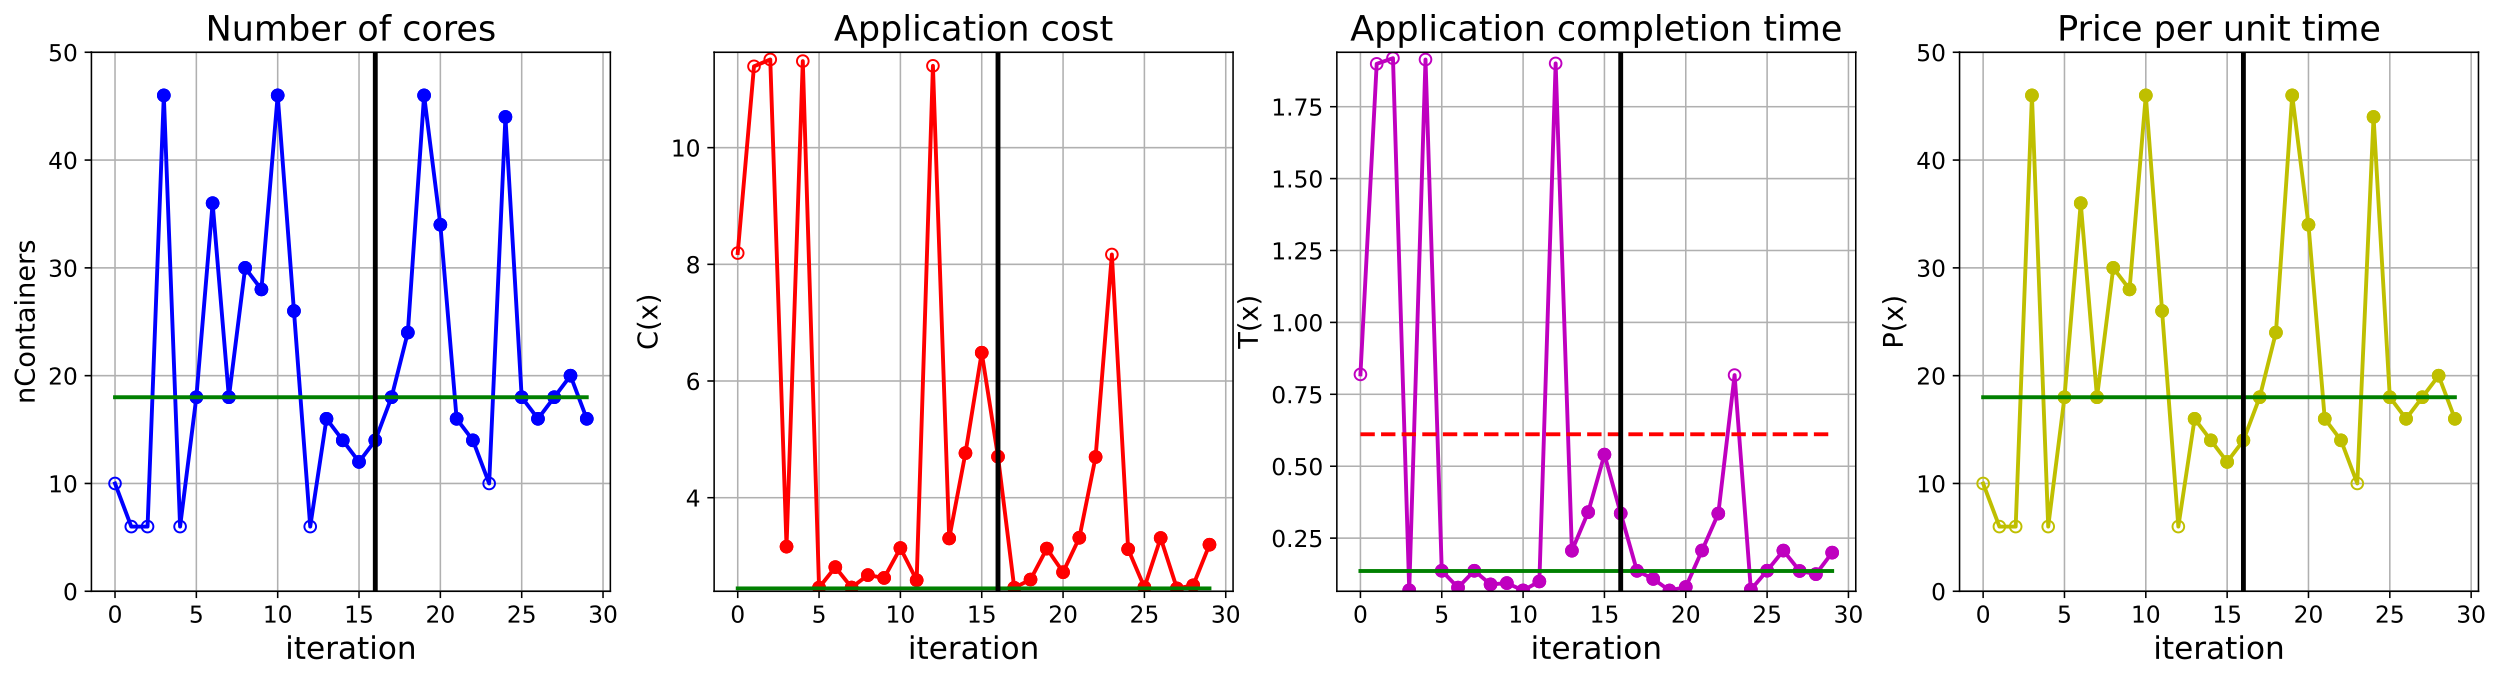 <?xml version="1.0" encoding="utf-8" standalone="no"?>
<!DOCTYPE svg PUBLIC "-//W3C//DTD SVG 1.1//EN"
  "http://www.w3.org/Graphics/SVG/1.1/DTD/svg11.dtd">
<!-- Created with matplotlib (https://matplotlib.org/) -->
<svg height="349.376pt" version="1.1" viewBox="0 0 1285.69 349.376" width="1285.69pt" xmlns="http://www.w3.org/2000/svg" xmlns:xlink="http://www.w3.org/1999/xlink">
 <defs>
  <style type="text/css">
*{stroke-linecap:butt;stroke-linejoin:round;}
  </style>
 </defs>
 <g id="figure_1">
  <g id="patch_1">
   <path d="M 0 349.376 
L 1285.69 349.376 
L 1285.69 0 
L 0 0 
z
" style="fill:#ffffff;"/>
  </g>
  <g id="axes_1">
   <g id="patch_2">
    <path d="M 47.019 304.077 
L 313.889 304.077 
L 313.889 26.877 
L 47.019 26.877 
z
" style="fill:#ffffff;"/>
   </g>
   <g id="matplotlib.axis_1">
    <g id="xtick_1">
     <g id="line2d_1">
      <path clip-path="url(#p28ac40e448)" d="M 59.15 304.077 
L 59.15 26.877 
" style="fill:none;stroke:#b0b0b0;stroke-linecap:square;stroke-width:0.8;"/>
     </g>
     <g id="line2d_2">
      <defs>
       <path d="M 0 0 
L 0 3.5 
" id="m3b012b3f6c" style="stroke:#000000;stroke-width:0.8;"/>
      </defs>
      <g>
       <use style="stroke:#000000;stroke-width:0.8;" x="59.15" xlink:href="#m3b012b3f6c" y="304.077"/>
      </g>
     </g>
     <g id="text_1">
      <!-- 0 -->
      <defs>
       <path d="M 31.781 66.406 
Q 24.172 66.406 20.328 58.906 
Q 16.5 51.422 16.5 36.375 
Q 16.5 21.391 20.328 13.891 
Q 24.172 6.391 31.781 6.391 
Q 39.453 6.391 43.281 13.891 
Q 47.125 21.391 47.125 36.375 
Q 47.125 51.422 43.281 58.906 
Q 39.453 66.406 31.781 66.406 
z
M 31.781 74.219 
Q 44.047 74.219 50.516 64.516 
Q 56.984 54.828 56.984 36.375 
Q 56.984 17.969 50.516 8.266 
Q 44.047 -1.422 31.781 -1.422 
Q 19.531 -1.422 13.062 8.266 
Q 6.594 17.969 6.594 36.375 
Q 6.594 54.828 13.062 64.516 
Q 19.531 74.219 31.781 74.219 
z
" id="DejaVuSans-48"/>
      </defs>
      <g transform="translate(55.332 320.195)scale(0.12 -0.12)">
       <use xlink:href="#DejaVuSans-48"/>
      </g>
     </g>
    </g>
    <g id="xtick_2">
     <g id="line2d_3">
      <path clip-path="url(#p28ac40e448)" d="M 100.979 304.077 
L 100.979 26.877 
" style="fill:none;stroke:#b0b0b0;stroke-linecap:square;stroke-width:0.8;"/>
     </g>
     <g id="line2d_4">
      <g>
       <use style="stroke:#000000;stroke-width:0.8;" x="100.979" xlink:href="#m3b012b3f6c" y="304.077"/>
      </g>
     </g>
     <g id="text_2">
      <!-- 5 -->
      <defs>
       <path d="M 10.797 72.906 
L 49.516 72.906 
L 49.516 64.594 
L 19.828 64.594 
L 19.828 46.734 
Q 21.969 47.469 24.109 47.828 
Q 26.266 48.188 28.422 48.188 
Q 40.625 48.188 47.75 41.5 
Q 54.891 34.812 54.891 23.391 
Q 54.891 11.625 47.562 5.094 
Q 40.234 -1.422 26.906 -1.422 
Q 22.312 -1.422 17.547 -0.641 
Q 12.797 0.141 7.719 1.703 
L 7.719 11.625 
Q 12.109 9.234 16.797 8.062 
Q 21.484 6.891 26.703 6.891 
Q 35.156 6.891 40.078 11.328 
Q 45.016 15.766 45.016 23.391 
Q 45.016 31 40.078 35.438 
Q 35.156 39.891 26.703 39.891 
Q 22.75 39.891 18.812 39.016 
Q 14.891 38.141 10.797 36.281 
z
" id="DejaVuSans-53"/>
      </defs>
      <g transform="translate(97.161 320.195)scale(0.12 -0.12)">
       <use xlink:href="#DejaVuSans-53"/>
      </g>
     </g>
    </g>
    <g id="xtick_3">
     <g id="line2d_5">
      <path clip-path="url(#p28ac40e448)" d="M 142.808 304.077 
L 142.808 26.877 
" style="fill:none;stroke:#b0b0b0;stroke-linecap:square;stroke-width:0.8;"/>
     </g>
     <g id="line2d_6">
      <g>
       <use style="stroke:#000000;stroke-width:0.8;" x="142.808" xlink:href="#m3b012b3f6c" y="304.077"/>
      </g>
     </g>
     <g id="text_3">
      <!-- 10 -->
      <defs>
       <path d="M 12.406 8.297 
L 28.516 8.297 
L 28.516 63.922 
L 10.984 60.406 
L 10.984 69.391 
L 28.422 72.906 
L 38.281 72.906 
L 38.281 8.297 
L 54.391 8.297 
L 54.391 0 
L 12.406 0 
z
" id="DejaVuSans-49"/>
      </defs>
      <g transform="translate(135.173 320.195)scale(0.12 -0.12)">
       <use xlink:href="#DejaVuSans-49"/>
       <use x="63.623" xlink:href="#DejaVuSans-48"/>
      </g>
     </g>
    </g>
    <g id="xtick_4">
     <g id="line2d_7">
      <path clip-path="url(#p28ac40e448)" d="M 184.637 304.077 
L 184.637 26.877 
" style="fill:none;stroke:#b0b0b0;stroke-linecap:square;stroke-width:0.8;"/>
     </g>
     <g id="line2d_8">
      <g>
       <use style="stroke:#000000;stroke-width:0.8;" x="184.637" xlink:href="#m3b012b3f6c" y="304.077"/>
      </g>
     </g>
     <g id="text_4">
      <!-- 15 -->
      <g transform="translate(177.002 320.195)scale(0.12 -0.12)">
       <use xlink:href="#DejaVuSans-49"/>
       <use x="63.623" xlink:href="#DejaVuSans-53"/>
      </g>
     </g>
    </g>
    <g id="xtick_5">
     <g id="line2d_9">
      <path clip-path="url(#p28ac40e448)" d="M 226.466 304.077 
L 226.466 26.877 
" style="fill:none;stroke:#b0b0b0;stroke-linecap:square;stroke-width:0.8;"/>
     </g>
     <g id="line2d_10">
      <g>
       <use style="stroke:#000000;stroke-width:0.8;" x="226.466" xlink:href="#m3b012b3f6c" y="304.077"/>
      </g>
     </g>
     <g id="text_5">
      <!-- 20 -->
      <defs>
       <path d="M 19.188 8.297 
L 53.609 8.297 
L 53.609 0 
L 7.328 0 
L 7.328 8.297 
Q 12.938 14.109 22.625 23.891 
Q 32.328 33.688 34.812 36.531 
Q 39.547 41.844 41.422 45.531 
Q 43.312 49.219 43.312 52.781 
Q 43.312 58.594 39.234 62.25 
Q 35.156 65.922 28.609 65.922 
Q 23.969 65.922 18.812 64.312 
Q 13.672 62.703 7.812 59.422 
L 7.812 69.391 
Q 13.766 71.781 18.938 73 
Q 24.125 74.219 28.422 74.219 
Q 39.75 74.219 46.484 68.547 
Q 53.219 62.891 53.219 53.422 
Q 53.219 48.922 51.531 44.891 
Q 49.859 40.875 45.406 35.406 
Q 44.188 33.984 37.641 27.219 
Q 31.109 20.453 19.188 8.297 
z
" id="DejaVuSans-50"/>
      </defs>
      <g transform="translate(218.831 320.195)scale(0.12 -0.12)">
       <use xlink:href="#DejaVuSans-50"/>
       <use x="63.623" xlink:href="#DejaVuSans-48"/>
      </g>
     </g>
    </g>
    <g id="xtick_6">
     <g id="line2d_11">
      <path clip-path="url(#p28ac40e448)" d="M 268.295 304.077 
L 268.295 26.877 
" style="fill:none;stroke:#b0b0b0;stroke-linecap:square;stroke-width:0.8;"/>
     </g>
     <g id="line2d_12">
      <g>
       <use style="stroke:#000000;stroke-width:0.8;" x="268.295" xlink:href="#m3b012b3f6c" y="304.077"/>
      </g>
     </g>
     <g id="text_6">
      <!-- 25 -->
      <g transform="translate(260.66 320.195)scale(0.12 -0.12)">
       <use xlink:href="#DejaVuSans-50"/>
       <use x="63.623" xlink:href="#DejaVuSans-53"/>
      </g>
     </g>
    </g>
    <g id="xtick_7">
     <g id="line2d_13">
      <path clip-path="url(#p28ac40e448)" d="M 310.124 304.077 
L 310.124 26.877 
" style="fill:none;stroke:#b0b0b0;stroke-linecap:square;stroke-width:0.8;"/>
     </g>
     <g id="line2d_14">
      <g>
       <use style="stroke:#000000;stroke-width:0.8;" x="310.124" xlink:href="#m3b012b3f6c" y="304.077"/>
      </g>
     </g>
     <g id="text_7">
      <!-- 30 -->
      <defs>
       <path d="M 40.578 39.312 
Q 47.656 37.797 51.625 33 
Q 55.609 28.219 55.609 21.188 
Q 55.609 10.406 48.188 4.484 
Q 40.766 -1.422 27.094 -1.422 
Q 22.516 -1.422 17.656 -0.516 
Q 12.797 0.391 7.625 2.203 
L 7.625 11.719 
Q 11.719 9.328 16.594 8.109 
Q 21.484 6.891 26.812 6.891 
Q 36.078 6.891 40.938 10.547 
Q 45.797 14.203 45.797 21.188 
Q 45.797 27.641 41.281 31.266 
Q 36.766 34.906 28.719 34.906 
L 20.219 34.906 
L 20.219 43.016 
L 29.109 43.016 
Q 36.375 43.016 40.234 45.922 
Q 44.094 48.828 44.094 54.297 
Q 44.094 59.906 40.109 62.906 
Q 36.141 65.922 28.719 65.922 
Q 24.656 65.922 20.016 65.031 
Q 15.375 64.156 9.812 62.312 
L 9.812 71.094 
Q 15.438 72.656 20.344 73.438 
Q 25.25 74.219 29.594 74.219 
Q 40.828 74.219 47.359 69.109 
Q 53.906 64.016 53.906 55.328 
Q 53.906 49.266 50.438 45.094 
Q 46.969 40.922 40.578 39.312 
z
" id="DejaVuSans-51"/>
      </defs>
      <g transform="translate(302.489 320.195)scale(0.12 -0.12)">
       <use xlink:href="#DejaVuSans-51"/>
       <use x="63.623" xlink:href="#DejaVuSans-48"/>
      </g>
     </g>
    </g>
    <g id="text_8">
     <!-- iteration -->
     <defs>
      <path d="M 9.422 54.688 
L 18.406 54.688 
L 18.406 0 
L 9.422 0 
z
M 9.422 75.984 
L 18.406 75.984 
L 18.406 64.594 
L 9.422 64.594 
z
" id="DejaVuSans-105"/>
      <path d="M 18.312 70.219 
L 18.312 54.688 
L 36.812 54.688 
L 36.812 47.703 
L 18.312 47.703 
L 18.312 18.016 
Q 18.312 11.328 20.141 9.422 
Q 21.969 7.516 27.594 7.516 
L 36.812 7.516 
L 36.812 0 
L 27.594 0 
Q 17.188 0 13.234 3.875 
Q 9.281 7.766 9.281 18.016 
L 9.281 47.703 
L 2.688 47.703 
L 2.688 54.688 
L 9.281 54.688 
L 9.281 70.219 
z
" id="DejaVuSans-116"/>
      <path d="M 56.203 29.594 
L 56.203 25.203 
L 14.891 25.203 
Q 15.484 15.922 20.484 11.062 
Q 25.484 6.203 34.422 6.203 
Q 39.594 6.203 44.453 7.469 
Q 49.312 8.734 54.109 11.281 
L 54.109 2.781 
Q 49.266 0.734 44.188 -0.344 
Q 39.109 -1.422 33.891 -1.422 
Q 20.797 -1.422 13.156 6.188 
Q 5.516 13.812 5.516 26.812 
Q 5.516 40.234 12.766 48.109 
Q 20.016 56 32.328 56 
Q 43.359 56 49.781 48.891 
Q 56.203 41.797 56.203 29.594 
z
M 47.219 32.234 
Q 47.125 39.594 43.094 43.984 
Q 39.062 48.391 32.422 48.391 
Q 24.906 48.391 20.391 44.141 
Q 15.875 39.891 15.188 32.172 
z
" id="DejaVuSans-101"/>
      <path d="M 41.109 46.297 
Q 39.594 47.172 37.812 47.578 
Q 36.031 48 33.891 48 
Q 26.266 48 22.188 43.047 
Q 18.109 38.094 18.109 28.812 
L 18.109 0 
L 9.078 0 
L 9.078 54.688 
L 18.109 54.688 
L 18.109 46.188 
Q 20.953 51.172 25.484 53.578 
Q 30.031 56 36.531 56 
Q 37.453 56 38.578 55.875 
Q 39.703 55.766 41.062 55.516 
z
" id="DejaVuSans-114"/>
      <path d="M 34.281 27.484 
Q 23.391 27.484 19.188 25 
Q 14.984 22.516 14.984 16.5 
Q 14.984 11.719 18.141 8.906 
Q 21.297 6.109 26.703 6.109 
Q 34.188 6.109 38.703 11.406 
Q 43.219 16.703 43.219 25.484 
L 43.219 27.484 
z
M 52.203 31.203 
L 52.203 0 
L 43.219 0 
L 43.219 8.297 
Q 40.141 3.328 35.547 0.953 
Q 30.953 -1.422 24.312 -1.422 
Q 15.922 -1.422 10.953 3.297 
Q 6 8.016 6 15.922 
Q 6 25.141 12.172 29.828 
Q 18.359 34.516 30.609 34.516 
L 43.219 34.516 
L 43.219 35.406 
Q 43.219 41.609 39.141 45 
Q 35.062 48.391 27.688 48.391 
Q 23 48.391 18.547 47.266 
Q 14.109 46.141 10.016 43.891 
L 10.016 52.203 
Q 14.938 54.109 19.578 55.047 
Q 24.219 56 28.609 56 
Q 40.484 56 46.344 49.844 
Q 52.203 43.703 52.203 31.203 
z
" id="DejaVuSans-97"/>
      <path d="M 30.609 48.391 
Q 23.391 48.391 19.188 42.75 
Q 14.984 37.109 14.984 27.297 
Q 14.984 17.484 19.156 11.844 
Q 23.344 6.203 30.609 6.203 
Q 37.797 6.203 41.984 11.859 
Q 46.188 17.531 46.188 27.297 
Q 46.188 37.016 41.984 42.703 
Q 37.797 48.391 30.609 48.391 
z
M 30.609 56 
Q 42.328 56 49.016 48.375 
Q 55.719 40.766 55.719 27.297 
Q 55.719 13.875 49.016 6.219 
Q 42.328 -1.422 30.609 -1.422 
Q 18.844 -1.422 12.172 6.219 
Q 5.516 13.875 5.516 27.297 
Q 5.516 40.766 12.172 48.375 
Q 18.844 56 30.609 56 
z
" id="DejaVuSans-111"/>
      <path d="M 54.891 33.016 
L 54.891 0 
L 45.906 0 
L 45.906 32.719 
Q 45.906 40.484 42.875 44.328 
Q 39.844 48.188 33.797 48.188 
Q 26.516 48.188 22.312 43.547 
Q 18.109 38.922 18.109 30.906 
L 18.109 0 
L 9.078 0 
L 9.078 54.688 
L 18.109 54.688 
L 18.109 46.188 
Q 21.344 51.125 25.703 53.562 
Q 30.078 56 35.797 56 
Q 45.219 56 50.047 50.172 
Q 54.891 44.344 54.891 33.016 
z
" id="DejaVuSans-110"/>
     </defs>
     <g transform="translate(146.658 338.848)scale(0.16 -0.16)">
      <use xlink:href="#DejaVuSans-105"/>
      <use x="27.783" xlink:href="#DejaVuSans-116"/>
      <use x="66.992" xlink:href="#DejaVuSans-101"/>
      <use x="128.516" xlink:href="#DejaVuSans-114"/>
      <use x="169.629" xlink:href="#DejaVuSans-97"/>
      <use x="230.908" xlink:href="#DejaVuSans-116"/>
      <use x="270.117" xlink:href="#DejaVuSans-105"/>
      <use x="297.9" xlink:href="#DejaVuSans-111"/>
      <use x="359.082" xlink:href="#DejaVuSans-110"/>
     </g>
    </g>
   </g>
   <g id="matplotlib.axis_2">
    <g id="ytick_1">
     <g id="line2d_15">
      <path clip-path="url(#p28ac40e448)" d="M 47.019 304.077 
L 313.889 304.077 
" style="fill:none;stroke:#b0b0b0;stroke-linecap:square;stroke-width:0.8;"/>
     </g>
     <g id="line2d_16">
      <defs>
       <path d="M 0 0 
L -3.5 0 
" id="mc10f2b4b51" style="stroke:#000000;stroke-width:0.8;"/>
      </defs>
      <g>
       <use style="stroke:#000000;stroke-width:0.8;" x="47.019" xlink:href="#mc10f2b4b51" y="304.077"/>
      </g>
     </g>
     <g id="text_9">
      <!-- 0 -->
      <g transform="translate(32.384 308.636)scale(0.12 -0.12)">
       <use xlink:href="#DejaVuSans-48"/>
      </g>
     </g>
    </g>
    <g id="ytick_2">
     <g id="line2d_17">
      <path clip-path="url(#p28ac40e448)" d="M 47.019 248.637 
L 313.889 248.637 
" style="fill:none;stroke:#b0b0b0;stroke-linecap:square;stroke-width:0.8;"/>
     </g>
     <g id="line2d_18">
      <g>
       <use style="stroke:#000000;stroke-width:0.8;" x="47.019" xlink:href="#mc10f2b4b51" y="248.637"/>
      </g>
     </g>
     <g id="text_10">
      <!-- 10 -->
      <g transform="translate(24.749 253.196)scale(0.12 -0.12)">
       <use xlink:href="#DejaVuSans-49"/>
       <use x="63.623" xlink:href="#DejaVuSans-48"/>
      </g>
     </g>
    </g>
    <g id="ytick_3">
     <g id="line2d_19">
      <path clip-path="url(#p28ac40e448)" d="M 47.019 193.197 
L 313.889 193.197 
" style="fill:none;stroke:#b0b0b0;stroke-linecap:square;stroke-width:0.8;"/>
     </g>
     <g id="line2d_20">
      <g>
       <use style="stroke:#000000;stroke-width:0.8;" x="47.019" xlink:href="#mc10f2b4b51" y="193.197"/>
      </g>
     </g>
     <g id="text_11">
      <!-- 20 -->
      <g transform="translate(24.749 197.756)scale(0.12 -0.12)">
       <use xlink:href="#DejaVuSans-50"/>
       <use x="63.623" xlink:href="#DejaVuSans-48"/>
      </g>
     </g>
    </g>
    <g id="ytick_4">
     <g id="line2d_21">
      <path clip-path="url(#p28ac40e448)" d="M 47.019 137.757 
L 313.889 137.757 
" style="fill:none;stroke:#b0b0b0;stroke-linecap:square;stroke-width:0.8;"/>
     </g>
     <g id="line2d_22">
      <g>
       <use style="stroke:#000000;stroke-width:0.8;" x="47.019" xlink:href="#mc10f2b4b51" y="137.757"/>
      </g>
     </g>
     <g id="text_12">
      <!-- 30 -->
      <g transform="translate(24.749 142.316)scale(0.12 -0.12)">
       <use xlink:href="#DejaVuSans-51"/>
       <use x="63.623" xlink:href="#DejaVuSans-48"/>
      </g>
     </g>
    </g>
    <g id="ytick_5">
     <g id="line2d_23">
      <path clip-path="url(#p28ac40e448)" d="M 47.019 82.317 
L 313.889 82.317 
" style="fill:none;stroke:#b0b0b0;stroke-linecap:square;stroke-width:0.8;"/>
     </g>
     <g id="line2d_24">
      <g>
       <use style="stroke:#000000;stroke-width:0.8;" x="47.019" xlink:href="#mc10f2b4b51" y="82.317"/>
      </g>
     </g>
     <g id="text_13">
      <!-- 40 -->
      <defs>
       <path d="M 37.797 64.312 
L 12.891 25.391 
L 37.797 25.391 
z
M 35.203 72.906 
L 47.609 72.906 
L 47.609 25.391 
L 58.016 25.391 
L 58.016 17.188 
L 47.609 17.188 
L 47.609 0 
L 37.797 0 
L 37.797 17.188 
L 4.891 17.188 
L 4.891 26.703 
z
" id="DejaVuSans-52"/>
      </defs>
      <g transform="translate(24.749 86.876)scale(0.12 -0.12)">
       <use xlink:href="#DejaVuSans-52"/>
       <use x="63.623" xlink:href="#DejaVuSans-48"/>
      </g>
     </g>
    </g>
    <g id="ytick_6">
     <g id="line2d_25">
      <path clip-path="url(#p28ac40e448)" d="M 47.019 26.877 
L 313.889 26.877 
" style="fill:none;stroke:#b0b0b0;stroke-linecap:square;stroke-width:0.8;"/>
     </g>
     <g id="line2d_26">
      <g>
       <use style="stroke:#000000;stroke-width:0.8;" x="47.019" xlink:href="#mc10f2b4b51" y="26.877"/>
      </g>
     </g>
     <g id="text_14">
      <!-- 50 -->
      <g transform="translate(24.749 31.436)scale(0.12 -0.12)">
       <use xlink:href="#DejaVuSans-53"/>
       <use x="63.623" xlink:href="#DejaVuSans-48"/>
      </g>
     </g>
    </g>
    <g id="text_15">
     <!-- nContainers -->
     <defs>
      <path d="M 64.406 67.281 
L 64.406 56.891 
Q 59.422 61.531 53.781 63.812 
Q 48.141 66.109 41.797 66.109 
Q 29.297 66.109 22.656 58.469 
Q 16.016 50.828 16.016 36.375 
Q 16.016 21.969 22.656 14.328 
Q 29.297 6.688 41.797 6.688 
Q 48.141 6.688 53.781 8.984 
Q 59.422 11.281 64.406 15.922 
L 64.406 5.609 
Q 59.234 2.094 53.438 0.328 
Q 47.656 -1.422 41.219 -1.422 
Q 24.656 -1.422 15.125 8.703 
Q 5.609 18.844 5.609 36.375 
Q 5.609 53.953 15.125 64.078 
Q 24.656 74.219 41.219 74.219 
Q 47.75 74.219 53.531 72.484 
Q 59.328 70.75 64.406 67.281 
z
" id="DejaVuSans-67"/>
      <path d="M 44.281 53.078 
L 44.281 44.578 
Q 40.484 46.531 36.375 47.5 
Q 32.281 48.484 27.875 48.484 
Q 21.188 48.484 17.844 46.438 
Q 14.5 44.391 14.5 40.281 
Q 14.5 37.156 16.891 35.375 
Q 19.281 33.594 26.516 31.984 
L 29.594 31.297 
Q 39.156 29.25 43.188 25.516 
Q 47.219 21.781 47.219 15.094 
Q 47.219 7.469 41.188 3.016 
Q 35.156 -1.422 24.609 -1.422 
Q 20.219 -1.422 15.453 -0.562 
Q 10.688 0.297 5.422 2 
L 5.422 11.281 
Q 10.406 8.688 15.234 7.391 
Q 20.062 6.109 24.812 6.109 
Q 31.156 6.109 34.562 8.281 
Q 37.984 10.453 37.984 14.406 
Q 37.984 18.062 35.516 20.016 
Q 33.062 21.969 24.703 23.781 
L 21.578 24.516 
Q 13.234 26.266 9.516 29.906 
Q 5.812 33.547 5.812 39.891 
Q 5.812 47.609 11.281 51.797 
Q 16.75 56 26.812 56 
Q 31.781 56 36.172 55.266 
Q 40.578 54.547 44.281 53.078 
z
" id="DejaVuSans-115"/>
     </defs>
     <g transform="translate(17.838 207.767)rotate(-90)scale(0.14 -0.14)">
      <use xlink:href="#DejaVuSans-110"/>
      <use x="63.379" xlink:href="#DejaVuSans-67"/>
      <use x="133.203" xlink:href="#DejaVuSans-111"/>
      <use x="194.385" xlink:href="#DejaVuSans-110"/>
      <use x="257.764" xlink:href="#DejaVuSans-116"/>
      <use x="296.973" xlink:href="#DejaVuSans-97"/>
      <use x="358.252" xlink:href="#DejaVuSans-105"/>
      <use x="386.035" xlink:href="#DejaVuSans-110"/>
      <use x="449.414" xlink:href="#DejaVuSans-101"/>
      <use x="510.938" xlink:href="#DejaVuSans-114"/>
      <use x="552.051" xlink:href="#DejaVuSans-115"/>
     </g>
    </g>
   </g>
   <g id="line2d_27">
    <path clip-path="url(#p28ac40e448)" d="M 59.15 248.637 
L 67.516 270.813 
L 75.881 270.813 
L 84.247 49.053 
L 92.613 270.813 
L 100.979 204.285 
L 109.345 104.493 
L 117.711 204.285 
L 126.076 137.757 
L 134.442 148.845 
L 142.808 49.053 
L 151.174 159.933 
L 159.54 270.813 
L 167.905 215.373 
L 176.271 226.461 
L 184.637 237.549 
L 193.003 226.461 
L 201.369 204.285 
L 209.735 171.021 
L 218.1 49.053 
L 226.466 115.581 
L 234.832 215.373 
L 243.198 226.461 
L 251.564 248.637 
L 259.929 60.141 
L 268.295 204.285 
L 276.661 215.373 
L 285.027 204.285 
L 293.393 193.197 
L 301.759 215.373 
" style="fill:none;stroke:#0000ff;stroke-linecap:square;stroke-width:2;"/>
    <defs>
     <path d="M 0 3 
C 0.796 3 1.559 2.684 2.121 2.121 
C 2.684 1.559 3 0.796 3 0 
C 3 -0.796 2.684 -1.559 2.121 -2.121 
C 1.559 -2.684 0.796 -3 0 -3 
C -0.796 -3 -1.559 -2.684 -2.121 -2.121 
C -2.684 -1.559 -3 -0.796 -3 0 
C -3 0.796 -2.684 1.559 -2.121 2.121 
C -1.559 2.684 -0.796 3 0 3 
z
" id="m83164c3214" style="stroke:#0000ff;"/>
    </defs>
    <g clip-path="url(#p28ac40e448)">
     <use style="fill-opacity:0;stroke:#0000ff;" x="59.15" xlink:href="#m83164c3214" y="248.637"/>
     <use style="fill-opacity:0;stroke:#0000ff;" x="67.516" xlink:href="#m83164c3214" y="270.813"/>
     <use style="fill-opacity:0;stroke:#0000ff;" x="75.881" xlink:href="#m83164c3214" y="270.813"/>
     <use style="fill-opacity:0;stroke:#0000ff;" x="84.247" xlink:href="#m83164c3214" y="49.053"/>
     <use style="fill-opacity:0;stroke:#0000ff;" x="92.613" xlink:href="#m83164c3214" y="270.813"/>
     <use style="fill-opacity:0;stroke:#0000ff;" x="100.979" xlink:href="#m83164c3214" y="204.285"/>
     <use style="fill-opacity:0;stroke:#0000ff;" x="109.345" xlink:href="#m83164c3214" y="104.493"/>
     <use style="fill-opacity:0;stroke:#0000ff;" x="117.711" xlink:href="#m83164c3214" y="204.285"/>
     <use style="fill-opacity:0;stroke:#0000ff;" x="126.076" xlink:href="#m83164c3214" y="137.757"/>
     <use style="fill-opacity:0;stroke:#0000ff;" x="134.442" xlink:href="#m83164c3214" y="148.845"/>
     <use style="fill-opacity:0;stroke:#0000ff;" x="142.808" xlink:href="#m83164c3214" y="49.053"/>
     <use style="fill-opacity:0;stroke:#0000ff;" x="151.174" xlink:href="#m83164c3214" y="159.933"/>
     <use style="fill-opacity:0;stroke:#0000ff;" x="159.54" xlink:href="#m83164c3214" y="270.813"/>
     <use style="fill-opacity:0;stroke:#0000ff;" x="167.905" xlink:href="#m83164c3214" y="215.373"/>
     <use style="fill-opacity:0;stroke:#0000ff;" x="176.271" xlink:href="#m83164c3214" y="226.461"/>
     <use style="fill-opacity:0;stroke:#0000ff;" x="184.637" xlink:href="#m83164c3214" y="237.549"/>
     <use style="fill-opacity:0;stroke:#0000ff;" x="193.003" xlink:href="#m83164c3214" y="226.461"/>
     <use style="fill-opacity:0;stroke:#0000ff;" x="201.369" xlink:href="#m83164c3214" y="204.285"/>
     <use style="fill-opacity:0;stroke:#0000ff;" x="209.735" xlink:href="#m83164c3214" y="171.021"/>
     <use style="fill-opacity:0;stroke:#0000ff;" x="218.1" xlink:href="#m83164c3214" y="49.053"/>
     <use style="fill-opacity:0;stroke:#0000ff;" x="226.466" xlink:href="#m83164c3214" y="115.581"/>
     <use style="fill-opacity:0;stroke:#0000ff;" x="234.832" xlink:href="#m83164c3214" y="215.373"/>
     <use style="fill-opacity:0;stroke:#0000ff;" x="243.198" xlink:href="#m83164c3214" y="226.461"/>
     <use style="fill-opacity:0;stroke:#0000ff;" x="251.564" xlink:href="#m83164c3214" y="248.637"/>
     <use style="fill-opacity:0;stroke:#0000ff;" x="259.929" xlink:href="#m83164c3214" y="60.141"/>
     <use style="fill-opacity:0;stroke:#0000ff;" x="268.295" xlink:href="#m83164c3214" y="204.285"/>
     <use style="fill-opacity:0;stroke:#0000ff;" x="276.661" xlink:href="#m83164c3214" y="215.373"/>
     <use style="fill-opacity:0;stroke:#0000ff;" x="285.027" xlink:href="#m83164c3214" y="204.285"/>
     <use style="fill-opacity:0;stroke:#0000ff;" x="293.393" xlink:href="#m83164c3214" y="193.197"/>
     <use style="fill-opacity:0;stroke:#0000ff;" x="301.759" xlink:href="#m83164c3214" y="215.373"/>
    </g>
   </g>
   <g id="line2d_28">
    <defs>
     <path d="M 0 3 
C 0.796 3 1.559 2.684 2.121 2.121 
C 2.684 1.559 3 0.796 3 0 
C 3 -0.796 2.684 -1.559 2.121 -2.121 
C 1.559 -2.684 0.796 -3 0 -3 
C -0.796 -3 -1.559 -2.684 -2.121 -2.121 
C -2.684 -1.559 -3 -0.796 -3 0 
C -3 0.796 -2.684 1.559 -2.121 2.121 
C -1.559 2.684 -0.796 3 0 3 
z
" id="m7e1547564a" style="stroke:#0000ff;"/>
    </defs>
    <g clip-path="url(#p28ac40e448)">
     <use style="fill:#0000ff;stroke:#0000ff;" x="84.247" xlink:href="#m7e1547564a" y="49.053"/>
    </g>
   </g>
   <g id="line2d_29">
    <g clip-path="url(#p28ac40e448)">
     <use style="fill:#0000ff;stroke:#0000ff;" x="100.979" xlink:href="#m7e1547564a" y="204.285"/>
    </g>
   </g>
   <g id="line2d_30">
    <g clip-path="url(#p28ac40e448)">
     <use style="fill:#0000ff;stroke:#0000ff;" x="109.345" xlink:href="#m7e1547564a" y="104.493"/>
    </g>
   </g>
   <g id="line2d_31">
    <g clip-path="url(#p28ac40e448)">
     <use style="fill:#0000ff;stroke:#0000ff;" x="117.711" xlink:href="#m7e1547564a" y="204.285"/>
    </g>
   </g>
   <g id="line2d_32">
    <g clip-path="url(#p28ac40e448)">
     <use style="fill:#0000ff;stroke:#0000ff;" x="126.076" xlink:href="#m7e1547564a" y="137.757"/>
    </g>
   </g>
   <g id="line2d_33">
    <g clip-path="url(#p28ac40e448)">
     <use style="fill:#0000ff;stroke:#0000ff;" x="134.442" xlink:href="#m7e1547564a" y="148.845"/>
    </g>
   </g>
   <g id="line2d_34">
    <g clip-path="url(#p28ac40e448)">
     <use style="fill:#0000ff;stroke:#0000ff;" x="142.808" xlink:href="#m7e1547564a" y="49.053"/>
    </g>
   </g>
   <g id="line2d_35">
    <g clip-path="url(#p28ac40e448)">
     <use style="fill:#0000ff;stroke:#0000ff;" x="151.174" xlink:href="#m7e1547564a" y="159.933"/>
    </g>
   </g>
   <g id="line2d_36">
    <g clip-path="url(#p28ac40e448)">
     <use style="fill:#0000ff;stroke:#0000ff;" x="167.905" xlink:href="#m7e1547564a" y="215.373"/>
    </g>
   </g>
   <g id="line2d_37">
    <g clip-path="url(#p28ac40e448)">
     <use style="fill:#0000ff;stroke:#0000ff;" x="176.271" xlink:href="#m7e1547564a" y="226.461"/>
    </g>
   </g>
   <g id="line2d_38">
    <g clip-path="url(#p28ac40e448)">
     <use style="fill:#0000ff;stroke:#0000ff;" x="184.637" xlink:href="#m7e1547564a" y="237.549"/>
    </g>
   </g>
   <g id="line2d_39">
    <g clip-path="url(#p28ac40e448)">
     <use style="fill:#0000ff;stroke:#0000ff;" x="193.003" xlink:href="#m7e1547564a" y="226.461"/>
    </g>
   </g>
   <g id="line2d_40">
    <g clip-path="url(#p28ac40e448)">
     <use style="fill:#0000ff;stroke:#0000ff;" x="201.369" xlink:href="#m7e1547564a" y="204.285"/>
    </g>
   </g>
   <g id="line2d_41">
    <g clip-path="url(#p28ac40e448)">
     <use style="fill:#0000ff;stroke:#0000ff;" x="209.735" xlink:href="#m7e1547564a" y="171.021"/>
    </g>
   </g>
   <g id="line2d_42">
    <g clip-path="url(#p28ac40e448)">
     <use style="fill:#0000ff;stroke:#0000ff;" x="218.1" xlink:href="#m7e1547564a" y="49.053"/>
    </g>
   </g>
   <g id="line2d_43">
    <g clip-path="url(#p28ac40e448)">
     <use style="fill:#0000ff;stroke:#0000ff;" x="226.466" xlink:href="#m7e1547564a" y="115.581"/>
    </g>
   </g>
   <g id="line2d_44">
    <g clip-path="url(#p28ac40e448)">
     <use style="fill:#0000ff;stroke:#0000ff;" x="234.832" xlink:href="#m7e1547564a" y="215.373"/>
    </g>
   </g>
   <g id="line2d_45">
    <g clip-path="url(#p28ac40e448)">
     <use style="fill:#0000ff;stroke:#0000ff;" x="243.198" xlink:href="#m7e1547564a" y="226.461"/>
    </g>
   </g>
   <g id="line2d_46">
    <g clip-path="url(#p28ac40e448)">
     <use style="fill:#0000ff;stroke:#0000ff;" x="259.929" xlink:href="#m7e1547564a" y="60.141"/>
    </g>
   </g>
   <g id="line2d_47">
    <g clip-path="url(#p28ac40e448)">
     <use style="fill:#0000ff;stroke:#0000ff;" x="268.295" xlink:href="#m7e1547564a" y="204.285"/>
    </g>
   </g>
   <g id="line2d_48">
    <g clip-path="url(#p28ac40e448)">
     <use style="fill:#0000ff;stroke:#0000ff;" x="276.661" xlink:href="#m7e1547564a" y="215.373"/>
    </g>
   </g>
   <g id="line2d_49">
    <g clip-path="url(#p28ac40e448)">
     <use style="fill:#0000ff;stroke:#0000ff;" x="285.027" xlink:href="#m7e1547564a" y="204.285"/>
    </g>
   </g>
   <g id="line2d_50">
    <g clip-path="url(#p28ac40e448)">
     <use style="fill:#0000ff;stroke:#0000ff;" x="293.393" xlink:href="#m7e1547564a" y="193.197"/>
    </g>
   </g>
   <g id="line2d_51">
    <g clip-path="url(#p28ac40e448)">
     <use style="fill:#0000ff;stroke:#0000ff;" x="301.759" xlink:href="#m7e1547564a" y="215.373"/>
    </g>
   </g>
   <g id="line2d_52">
    <path clip-path="url(#p28ac40e448)" d="M 59.15 204.285 
L 67.516 204.285 
L 75.881 204.285 
L 84.247 204.285 
L 92.613 204.285 
L 100.979 204.285 
L 109.345 204.285 
L 117.711 204.285 
L 126.076 204.285 
L 134.442 204.285 
L 142.808 204.285 
L 151.174 204.285 
L 159.54 204.285 
L 167.905 204.285 
L 176.271 204.285 
L 184.637 204.285 
L 193.003 204.285 
L 201.369 204.285 
L 209.735 204.285 
L 218.1 204.285 
L 226.466 204.285 
L 234.832 204.285 
L 243.198 204.285 
L 251.564 204.285 
L 259.929 204.285 
L 268.295 204.285 
L 276.661 204.285 
L 285.027 204.285 
L 293.393 204.285 
L 301.759 204.285 
" style="fill:none;stroke:#008000;stroke-linecap:square;stroke-width:2;"/>
   </g>
   <g id="line2d_53">
    <path clip-path="url(#p28ac40e448)" d="M 193.003 304.077 
L 193.003 26.877 
" style="fill:none;stroke:#000000;stroke-linecap:square;stroke-width:2.5;"/>
   </g>
   <g id="patch_3">
    <path d="M 47.019 304.077 
L 47.019 26.877 
" style="fill:none;stroke:#000000;stroke-linecap:square;stroke-linejoin:miter;stroke-width:0.8;"/>
   </g>
   <g id="patch_4">
    <path d="M 313.889 304.077 
L 313.889 26.877 
" style="fill:none;stroke:#000000;stroke-linecap:square;stroke-linejoin:miter;stroke-width:0.8;"/>
   </g>
   <g id="patch_5">
    <path d="M 47.019 304.077 
L 313.889 304.077 
" style="fill:none;stroke:#000000;stroke-linecap:square;stroke-linejoin:miter;stroke-width:0.8;"/>
   </g>
   <g id="patch_6">
    <path d="M 47.019 26.877 
L 313.889 26.877 
" style="fill:none;stroke:#000000;stroke-linecap:square;stroke-linejoin:miter;stroke-width:0.8;"/>
   </g>
   <g id="text_16">
    <!-- Number of cores -->
    <defs>
     <path d="M 9.812 72.906 
L 23.094 72.906 
L 55.422 11.922 
L 55.422 72.906 
L 64.984 72.906 
L 64.984 0 
L 51.703 0 
L 19.391 60.984 
L 19.391 0 
L 9.812 0 
z
" id="DejaVuSans-78"/>
     <path d="M 8.5 21.578 
L 8.5 54.688 
L 17.484 54.688 
L 17.484 21.922 
Q 17.484 14.156 20.5 10.266 
Q 23.531 6.391 29.594 6.391 
Q 36.859 6.391 41.078 11.031 
Q 45.312 15.672 45.312 23.688 
L 45.312 54.688 
L 54.297 54.688 
L 54.297 0 
L 45.312 0 
L 45.312 8.406 
Q 42.047 3.422 37.719 1 
Q 33.406 -1.422 27.688 -1.422 
Q 18.266 -1.422 13.375 4.438 
Q 8.5 10.297 8.5 21.578 
z
M 31.109 56 
z
" id="DejaVuSans-117"/>
     <path d="M 52 44.188 
Q 55.375 50.25 60.062 53.125 
Q 64.75 56 71.094 56 
Q 79.641 56 84.281 50.016 
Q 88.922 44.047 88.922 33.016 
L 88.922 0 
L 79.891 0 
L 79.891 32.719 
Q 79.891 40.578 77.094 44.375 
Q 74.312 48.188 68.609 48.188 
Q 61.625 48.188 57.562 43.547 
Q 53.516 38.922 53.516 30.906 
L 53.516 0 
L 44.484 0 
L 44.484 32.719 
Q 44.484 40.625 41.703 44.406 
Q 38.922 48.188 33.109 48.188 
Q 26.219 48.188 22.156 43.531 
Q 18.109 38.875 18.109 30.906 
L 18.109 0 
L 9.078 0 
L 9.078 54.688 
L 18.109 54.688 
L 18.109 46.188 
Q 21.188 51.219 25.484 53.609 
Q 29.781 56 35.688 56 
Q 41.656 56 45.828 52.969 
Q 50 49.953 52 44.188 
z
" id="DejaVuSans-109"/>
     <path d="M 48.688 27.297 
Q 48.688 37.203 44.609 42.844 
Q 40.531 48.484 33.406 48.484 
Q 26.266 48.484 22.188 42.844 
Q 18.109 37.203 18.109 27.297 
Q 18.109 17.391 22.188 11.75 
Q 26.266 6.109 33.406 6.109 
Q 40.531 6.109 44.609 11.75 
Q 48.688 17.391 48.688 27.297 
z
M 18.109 46.391 
Q 20.953 51.266 25.266 53.625 
Q 29.594 56 35.594 56 
Q 45.562 56 51.781 48.094 
Q 58.016 40.188 58.016 27.297 
Q 58.016 14.406 51.781 6.484 
Q 45.562 -1.422 35.594 -1.422 
Q 29.594 -1.422 25.266 0.953 
Q 20.953 3.328 18.109 8.203 
L 18.109 0 
L 9.078 0 
L 9.078 75.984 
L 18.109 75.984 
z
" id="DejaVuSans-98"/>
     <path id="DejaVuSans-32"/>
     <path d="M 37.109 75.984 
L 37.109 68.5 
L 28.516 68.5 
Q 23.688 68.5 21.797 66.547 
Q 19.922 64.594 19.922 59.516 
L 19.922 54.688 
L 34.719 54.688 
L 34.719 47.703 
L 19.922 47.703 
L 19.922 0 
L 10.891 0 
L 10.891 47.703 
L 2.297 47.703 
L 2.297 54.688 
L 10.891 54.688 
L 10.891 58.5 
Q 10.891 67.625 15.141 71.797 
Q 19.391 75.984 28.609 75.984 
z
" id="DejaVuSans-102"/>
     <path d="M 48.781 52.594 
L 48.781 44.188 
Q 44.969 46.297 41.141 47.344 
Q 37.312 48.391 33.406 48.391 
Q 24.656 48.391 19.812 42.844 
Q 14.984 37.312 14.984 27.297 
Q 14.984 17.281 19.812 11.734 
Q 24.656 6.203 33.406 6.203 
Q 37.312 6.203 41.141 7.25 
Q 44.969 8.297 48.781 10.406 
L 48.781 2.094 
Q 45.016 0.344 40.984 -0.531 
Q 36.969 -1.422 32.422 -1.422 
Q 20.062 -1.422 12.781 6.344 
Q 5.516 14.109 5.516 27.297 
Q 5.516 40.672 12.859 48.328 
Q 20.219 56 33.016 56 
Q 37.156 56 41.109 55.141 
Q 45.062 54.297 48.781 52.594 
z
" id="DejaVuSans-99"/>
    </defs>
    <g transform="translate(105.725 20.877)scale(0.18 -0.18)">
     <use xlink:href="#DejaVuSans-78"/>
     <use x="74.805" xlink:href="#DejaVuSans-117"/>
     <use x="138.184" xlink:href="#DejaVuSans-109"/>
     <use x="235.596" xlink:href="#DejaVuSans-98"/>
     <use x="299.072" xlink:href="#DejaVuSans-101"/>
     <use x="360.596" xlink:href="#DejaVuSans-114"/>
     <use x="401.709" xlink:href="#DejaVuSans-32"/>
     <use x="433.496" xlink:href="#DejaVuSans-111"/>
     <use x="494.678" xlink:href="#DejaVuSans-102"/>
     <use x="529.883" xlink:href="#DejaVuSans-32"/>
     <use x="561.67" xlink:href="#DejaVuSans-99"/>
     <use x="616.65" xlink:href="#DejaVuSans-111"/>
     <use x="677.832" xlink:href="#DejaVuSans-114"/>
     <use x="716.695" xlink:href="#DejaVuSans-101"/>
     <use x="778.219" xlink:href="#DejaVuSans-115"/>
    </g>
   </g>
  </g>
  <g id="axes_2">
   <g id="patch_7">
    <path d="M 367.263 304.077 
L 634.132 304.077 
L 634.132 26.877 
L 367.263 26.877 
z
" style="fill:#ffffff;"/>
   </g>
   <g id="matplotlib.axis_3">
    <g id="xtick_8">
     <g id="line2d_54">
      <path clip-path="url(#p456d424eb4)" d="M 379.393 304.077 
L 379.393 26.877 
" style="fill:none;stroke:#b0b0b0;stroke-linecap:square;stroke-width:0.8;"/>
     </g>
     <g id="line2d_55">
      <g>
       <use style="stroke:#000000;stroke-width:0.8;" x="379.393" xlink:href="#m3b012b3f6c" y="304.077"/>
      </g>
     </g>
     <g id="text_17">
      <!-- 0 -->
      <g transform="translate(375.576 320.195)scale(0.12 -0.12)">
       <use xlink:href="#DejaVuSans-48"/>
      </g>
     </g>
    </g>
    <g id="xtick_9">
     <g id="line2d_56">
      <path clip-path="url(#p456d424eb4)" d="M 421.222 304.077 
L 421.222 26.877 
" style="fill:none;stroke:#b0b0b0;stroke-linecap:square;stroke-width:0.8;"/>
     </g>
     <g id="line2d_57">
      <g>
       <use style="stroke:#000000;stroke-width:0.8;" x="421.222" xlink:href="#m3b012b3f6c" y="304.077"/>
      </g>
     </g>
     <g id="text_18">
      <!-- 5 -->
      <g transform="translate(417.405 320.195)scale(0.12 -0.12)">
       <use xlink:href="#DejaVuSans-53"/>
      </g>
     </g>
    </g>
    <g id="xtick_10">
     <g id="line2d_58">
      <path clip-path="url(#p456d424eb4)" d="M 463.051 304.077 
L 463.051 26.877 
" style="fill:none;stroke:#b0b0b0;stroke-linecap:square;stroke-width:0.8;"/>
     </g>
     <g id="line2d_59">
      <g>
       <use style="stroke:#000000;stroke-width:0.8;" x="463.051" xlink:href="#m3b012b3f6c" y="304.077"/>
      </g>
     </g>
     <g id="text_19">
      <!-- 10 -->
      <g transform="translate(455.416 320.195)scale(0.12 -0.12)">
       <use xlink:href="#DejaVuSans-49"/>
       <use x="63.623" xlink:href="#DejaVuSans-48"/>
      </g>
     </g>
    </g>
    <g id="xtick_11">
     <g id="line2d_60">
      <path clip-path="url(#p456d424eb4)" d="M 504.881 304.077 
L 504.881 26.877 
" style="fill:none;stroke:#b0b0b0;stroke-linecap:square;stroke-width:0.8;"/>
     </g>
     <g id="line2d_61">
      <g>
       <use style="stroke:#000000;stroke-width:0.8;" x="504.881" xlink:href="#m3b012b3f6c" y="304.077"/>
      </g>
     </g>
     <g id="text_20">
      <!-- 15 -->
      <g transform="translate(497.246 320.195)scale(0.12 -0.12)">
       <use xlink:href="#DejaVuSans-49"/>
       <use x="63.623" xlink:href="#DejaVuSans-53"/>
      </g>
     </g>
    </g>
    <g id="xtick_12">
     <g id="line2d_62">
      <path clip-path="url(#p456d424eb4)" d="M 546.71 304.077 
L 546.71 26.877 
" style="fill:none;stroke:#b0b0b0;stroke-linecap:square;stroke-width:0.8;"/>
     </g>
     <g id="line2d_63">
      <g>
       <use style="stroke:#000000;stroke-width:0.8;" x="546.71" xlink:href="#m3b012b3f6c" y="304.077"/>
      </g>
     </g>
     <g id="text_21">
      <!-- 20 -->
      <g transform="translate(539.075 320.195)scale(0.12 -0.12)">
       <use xlink:href="#DejaVuSans-50"/>
       <use x="63.623" xlink:href="#DejaVuSans-48"/>
      </g>
     </g>
    </g>
    <g id="xtick_13">
     <g id="line2d_64">
      <path clip-path="url(#p456d424eb4)" d="M 588.539 304.077 
L 588.539 26.877 
" style="fill:none;stroke:#b0b0b0;stroke-linecap:square;stroke-width:0.8;"/>
     </g>
     <g id="line2d_65">
      <g>
       <use style="stroke:#000000;stroke-width:0.8;" x="588.539" xlink:href="#m3b012b3f6c" y="304.077"/>
      </g>
     </g>
     <g id="text_22">
      <!-- 25 -->
      <g transform="translate(580.904 320.195)scale(0.12 -0.12)">
       <use xlink:href="#DejaVuSans-50"/>
       <use x="63.623" xlink:href="#DejaVuSans-53"/>
      </g>
     </g>
    </g>
    <g id="xtick_14">
     <g id="line2d_66">
      <path clip-path="url(#p456d424eb4)" d="M 630.368 304.077 
L 630.368 26.877 
" style="fill:none;stroke:#b0b0b0;stroke-linecap:square;stroke-width:0.8;"/>
     </g>
     <g id="line2d_67">
      <g>
       <use style="stroke:#000000;stroke-width:0.8;" x="630.368" xlink:href="#m3b012b3f6c" y="304.077"/>
      </g>
     </g>
     <g id="text_23">
      <!-- 30 -->
      <g transform="translate(622.733 320.195)scale(0.12 -0.12)">
       <use xlink:href="#DejaVuSans-51"/>
       <use x="63.623" xlink:href="#DejaVuSans-48"/>
      </g>
     </g>
    </g>
    <g id="text_24">
     <!-- iteration -->
     <g transform="translate(466.901 338.848)scale(0.16 -0.16)">
      <use xlink:href="#DejaVuSans-105"/>
      <use x="27.783" xlink:href="#DejaVuSans-116"/>
      <use x="66.992" xlink:href="#DejaVuSans-101"/>
      <use x="128.516" xlink:href="#DejaVuSans-114"/>
      <use x="169.629" xlink:href="#DejaVuSans-97"/>
      <use x="230.908" xlink:href="#DejaVuSans-116"/>
      <use x="270.117" xlink:href="#DejaVuSans-105"/>
      <use x="297.9" xlink:href="#DejaVuSans-111"/>
      <use x="359.082" xlink:href="#DejaVuSans-110"/>
     </g>
    </g>
   </g>
   <g id="matplotlib.axis_4">
    <g id="ytick_7">
     <g id="line2d_68">
      <path clip-path="url(#p456d424eb4)" d="M 367.263 255.944 
L 634.132 255.944 
" style="fill:none;stroke:#b0b0b0;stroke-linecap:square;stroke-width:0.8;"/>
     </g>
     <g id="line2d_69">
      <g>
       <use style="stroke:#000000;stroke-width:0.8;" x="367.263" xlink:href="#mc10f2b4b51" y="255.944"/>
      </g>
     </g>
     <g id="text_25">
      <!-- 4 -->
      <g transform="translate(352.628 260.503)scale(0.12 -0.12)">
       <use xlink:href="#DejaVuSans-52"/>
      </g>
     </g>
    </g>
    <g id="ytick_8">
     <g id="line2d_70">
      <path clip-path="url(#p456d424eb4)" d="M 367.263 195.942 
L 634.132 195.942 
" style="fill:none;stroke:#b0b0b0;stroke-linecap:square;stroke-width:0.8;"/>
     </g>
     <g id="line2d_71">
      <g>
       <use style="stroke:#000000;stroke-width:0.8;" x="367.263" xlink:href="#mc10f2b4b51" y="195.942"/>
      </g>
     </g>
     <g id="text_26">
      <!-- 6 -->
      <defs>
       <path d="M 33.016 40.375 
Q 26.375 40.375 22.484 35.828 
Q 18.609 31.297 18.609 23.391 
Q 18.609 15.531 22.484 10.953 
Q 26.375 6.391 33.016 6.391 
Q 39.656 6.391 43.531 10.953 
Q 47.406 15.531 47.406 23.391 
Q 47.406 31.297 43.531 35.828 
Q 39.656 40.375 33.016 40.375 
z
M 52.594 71.297 
L 52.594 62.312 
Q 48.875 64.062 45.094 64.984 
Q 41.312 65.922 37.594 65.922 
Q 27.828 65.922 22.672 59.328 
Q 17.531 52.734 16.797 39.406 
Q 19.672 43.656 24.016 45.922 
Q 28.375 48.188 33.594 48.188 
Q 44.578 48.188 50.953 41.516 
Q 57.328 34.859 57.328 23.391 
Q 57.328 12.156 50.688 5.359 
Q 44.047 -1.422 33.016 -1.422 
Q 20.359 -1.422 13.672 8.266 
Q 6.984 17.969 6.984 36.375 
Q 6.984 53.656 15.188 63.938 
Q 23.391 74.219 37.203 74.219 
Q 40.922 74.219 44.703 73.484 
Q 48.484 72.75 52.594 71.297 
z
" id="DejaVuSans-54"/>
      </defs>
      <g transform="translate(352.628 200.501)scale(0.12 -0.12)">
       <use xlink:href="#DejaVuSans-54"/>
      </g>
     </g>
    </g>
    <g id="ytick_9">
     <g id="line2d_72">
      <path clip-path="url(#p456d424eb4)" d="M 367.263 135.939 
L 634.132 135.939 
" style="fill:none;stroke:#b0b0b0;stroke-linecap:square;stroke-width:0.8;"/>
     </g>
     <g id="line2d_73">
      <g>
       <use style="stroke:#000000;stroke-width:0.8;" x="367.263" xlink:href="#mc10f2b4b51" y="135.939"/>
      </g>
     </g>
     <g id="text_27">
      <!-- 8 -->
      <defs>
       <path d="M 31.781 34.625 
Q 24.75 34.625 20.719 30.859 
Q 16.703 27.094 16.703 20.516 
Q 16.703 13.922 20.719 10.156 
Q 24.75 6.391 31.781 6.391 
Q 38.812 6.391 42.859 10.172 
Q 46.922 13.969 46.922 20.516 
Q 46.922 27.094 42.891 30.859 
Q 38.875 34.625 31.781 34.625 
z
M 21.922 38.812 
Q 15.578 40.375 12.031 44.719 
Q 8.5 49.078 8.5 55.328 
Q 8.5 64.062 14.719 69.141 
Q 20.953 74.219 31.781 74.219 
Q 42.672 74.219 48.875 69.141 
Q 55.078 64.062 55.078 55.328 
Q 55.078 49.078 51.531 44.719 
Q 48 40.375 41.703 38.812 
Q 48.828 37.156 52.797 32.312 
Q 56.781 27.484 56.781 20.516 
Q 56.781 9.906 50.312 4.234 
Q 43.844 -1.422 31.781 -1.422 
Q 19.734 -1.422 13.25 4.234 
Q 6.781 9.906 6.781 20.516 
Q 6.781 27.484 10.781 32.312 
Q 14.797 37.156 21.922 38.812 
z
M 18.312 54.391 
Q 18.312 48.734 21.844 45.562 
Q 25.391 42.391 31.781 42.391 
Q 38.141 42.391 41.719 45.562 
Q 45.312 48.734 45.312 54.391 
Q 45.312 60.062 41.719 63.234 
Q 38.141 66.406 31.781 66.406 
Q 25.391 66.406 21.844 63.234 
Q 18.312 60.062 18.312 54.391 
z
" id="DejaVuSans-56"/>
      </defs>
      <g transform="translate(352.628 140.498)scale(0.12 -0.12)">
       <use xlink:href="#DejaVuSans-56"/>
      </g>
     </g>
    </g>
    <g id="ytick_10">
     <g id="line2d_74">
      <path clip-path="url(#p456d424eb4)" d="M 367.263 75.936 
L 634.132 75.936 
" style="fill:none;stroke:#b0b0b0;stroke-linecap:square;stroke-width:0.8;"/>
     </g>
     <g id="line2d_75">
      <g>
       <use style="stroke:#000000;stroke-width:0.8;" x="367.263" xlink:href="#mc10f2b4b51" y="75.936"/>
      </g>
     </g>
     <g id="text_28">
      <!-- 10 -->
      <g transform="translate(344.993 80.495)scale(0.12 -0.12)">
       <use xlink:href="#DejaVuSans-49"/>
       <use x="63.623" xlink:href="#DejaVuSans-48"/>
      </g>
     </g>
    </g>
    <g id="text_29">
     <!-- C(x) -->
     <defs>
      <path d="M 31 75.875 
Q 24.469 64.656 21.281 53.656 
Q 18.109 42.672 18.109 31.391 
Q 18.109 20.125 21.312 9.062 
Q 24.516 -2 31 -13.188 
L 23.188 -13.188 
Q 15.875 -1.703 12.234 9.375 
Q 8.594 20.453 8.594 31.391 
Q 8.594 42.281 12.203 53.312 
Q 15.828 64.359 23.188 75.875 
z
" id="DejaVuSans-40"/>
      <path d="M 54.891 54.688 
L 35.109 28.078 
L 55.906 0 
L 45.312 0 
L 29.391 21.484 
L 13.484 0 
L 2.875 0 
L 24.125 28.609 
L 4.688 54.688 
L 15.281 54.688 
L 29.781 35.203 
L 44.281 54.688 
z
" id="DejaVuSans-120"/>
      <path d="M 8.016 75.875 
L 15.828 75.875 
Q 23.141 64.359 26.781 53.312 
Q 30.422 42.281 30.422 31.391 
Q 30.422 20.453 26.781 9.375 
Q 23.141 -1.703 15.828 -13.188 
L 8.016 -13.188 
Q 14.5 -2 17.703 9.062 
Q 20.906 20.125 20.906 31.391 
Q 20.906 42.672 17.703 53.656 
Q 14.5 64.656 8.016 75.875 
z
" id="DejaVuSans-41"/>
     </defs>
     <g transform="translate(338.081 179.97)rotate(-90)scale(0.14 -0.14)">
      <use xlink:href="#DejaVuSans-67"/>
      <use x="69.824" xlink:href="#DejaVuSans-40"/>
      <use x="108.838" xlink:href="#DejaVuSans-120"/>
      <use x="168.018" xlink:href="#DejaVuSans-41"/>
     </g>
    </g>
   </g>
   <g id="line2d_76">
    <path clip-path="url(#p456d424eb4)" d="M 379.393 130.151 
L 387.759 34.115 
L 396.125 30.586 
L 404.491 281.112 
L 412.857 31.423 
L 421.222 302.2 
L 429.588 291.666 
L 437.954 302.147 
L 446.32 295.764 
L 454.686 297.21 
L 463.051 281.848 
L 471.417 298.39 
L 479.783 33.846 
L 488.149 276.907 
L 496.515 233.02 
L 504.881 181.386 
L 513.246 234.846 
L 521.612 302.292 
L 529.978 298.044 
L 538.344 282.126 
L 546.71 294.271 
L 555.075 276.56 
L 563.441 235.023 
L 571.807 130.877 
L 580.173 282.447 
L 588.539 302.041 
L 596.905 276.689 
L 605.27 302.61 
L 613.636 301.032 
L 622.002 280.123 
" style="fill:none;stroke:#ff0000;stroke-linecap:square;stroke-width:2;"/>
    <defs>
     <path d="M 0 3 
C 0.796 3 1.559 2.684 2.121 2.121 
C 2.684 1.559 3 0.796 3 0 
C 3 -0.796 2.684 -1.559 2.121 -2.121 
C 1.559 -2.684 0.796 -3 0 -3 
C -0.796 -3 -1.559 -2.684 -2.121 -2.121 
C -2.684 -1.559 -3 -0.796 -3 0 
C -3 0.796 -2.684 1.559 -2.121 2.121 
C -1.559 2.684 -0.796 3 0 3 
z
" id="mca9e11b970" style="stroke:#ff0000;"/>
    </defs>
    <g clip-path="url(#p456d424eb4)">
     <use style="fill-opacity:0;stroke:#ff0000;" x="379.393" xlink:href="#mca9e11b970" y="130.151"/>
     <use style="fill-opacity:0;stroke:#ff0000;" x="387.759" xlink:href="#mca9e11b970" y="34.115"/>
     <use style="fill-opacity:0;stroke:#ff0000;" x="396.125" xlink:href="#mca9e11b970" y="30.586"/>
     <use style="fill-opacity:0;stroke:#ff0000;" x="404.491" xlink:href="#mca9e11b970" y="281.112"/>
     <use style="fill-opacity:0;stroke:#ff0000;" x="412.857" xlink:href="#mca9e11b970" y="31.423"/>
     <use style="fill-opacity:0;stroke:#ff0000;" x="421.222" xlink:href="#mca9e11b970" y="302.2"/>
     <use style="fill-opacity:0;stroke:#ff0000;" x="429.588" xlink:href="#mca9e11b970" y="291.666"/>
     <use style="fill-opacity:0;stroke:#ff0000;" x="437.954" xlink:href="#mca9e11b970" y="302.147"/>
     <use style="fill-opacity:0;stroke:#ff0000;" x="446.32" xlink:href="#mca9e11b970" y="295.764"/>
     <use style="fill-opacity:0;stroke:#ff0000;" x="454.686" xlink:href="#mca9e11b970" y="297.21"/>
     <use style="fill-opacity:0;stroke:#ff0000;" x="463.051" xlink:href="#mca9e11b970" y="281.848"/>
     <use style="fill-opacity:0;stroke:#ff0000;" x="471.417" xlink:href="#mca9e11b970" y="298.39"/>
     <use style="fill-opacity:0;stroke:#ff0000;" x="479.783" xlink:href="#mca9e11b970" y="33.846"/>
     <use style="fill-opacity:0;stroke:#ff0000;" x="488.149" xlink:href="#mca9e11b970" y="276.907"/>
     <use style="fill-opacity:0;stroke:#ff0000;" x="496.515" xlink:href="#mca9e11b970" y="233.02"/>
     <use style="fill-opacity:0;stroke:#ff0000;" x="504.881" xlink:href="#mca9e11b970" y="181.386"/>
     <use style="fill-opacity:0;stroke:#ff0000;" x="513.246" xlink:href="#mca9e11b970" y="234.846"/>
     <use style="fill-opacity:0;stroke:#ff0000;" x="521.612" xlink:href="#mca9e11b970" y="302.292"/>
     <use style="fill-opacity:0;stroke:#ff0000;" x="529.978" xlink:href="#mca9e11b970" y="298.044"/>
     <use style="fill-opacity:0;stroke:#ff0000;" x="538.344" xlink:href="#mca9e11b970" y="282.126"/>
     <use style="fill-opacity:0;stroke:#ff0000;" x="546.71" xlink:href="#mca9e11b970" y="294.271"/>
     <use style="fill-opacity:0;stroke:#ff0000;" x="555.075" xlink:href="#mca9e11b970" y="276.56"/>
     <use style="fill-opacity:0;stroke:#ff0000;" x="563.441" xlink:href="#mca9e11b970" y="235.023"/>
     <use style="fill-opacity:0;stroke:#ff0000;" x="571.807" xlink:href="#mca9e11b970" y="130.877"/>
     <use style="fill-opacity:0;stroke:#ff0000;" x="580.173" xlink:href="#mca9e11b970" y="282.447"/>
     <use style="fill-opacity:0;stroke:#ff0000;" x="588.539" xlink:href="#mca9e11b970" y="302.041"/>
     <use style="fill-opacity:0;stroke:#ff0000;" x="596.905" xlink:href="#mca9e11b970" y="276.689"/>
     <use style="fill-opacity:0;stroke:#ff0000;" x="605.27" xlink:href="#mca9e11b970" y="302.61"/>
     <use style="fill-opacity:0;stroke:#ff0000;" x="613.636" xlink:href="#mca9e11b970" y="301.032"/>
     <use style="fill-opacity:0;stroke:#ff0000;" x="622.002" xlink:href="#mca9e11b970" y="280.123"/>
    </g>
   </g>
   <g id="line2d_77">
    <defs>
     <path d="M 0 3 
C 0.796 3 1.559 2.684 2.121 2.121 
C 2.684 1.559 3 0.796 3 0 
C 3 -0.796 2.684 -1.559 2.121 -2.121 
C 1.559 -2.684 0.796 -3 0 -3 
C -0.796 -3 -1.559 -2.684 -2.121 -2.121 
C -2.684 -1.559 -3 -0.796 -3 0 
C -3 0.796 -2.684 1.559 -2.121 2.121 
C -1.559 2.684 -0.796 3 0 3 
z
" id="ma1ddd78d7b" style="stroke:#ff0000;"/>
    </defs>
    <g clip-path="url(#p456d424eb4)">
     <use style="fill:#ff0000;stroke:#ff0000;" x="404.491" xlink:href="#ma1ddd78d7b" y="281.112"/>
    </g>
   </g>
   <g id="line2d_78">
    <g clip-path="url(#p456d424eb4)">
     <use style="fill:#ff0000;stroke:#ff0000;" x="421.222" xlink:href="#ma1ddd78d7b" y="302.2"/>
    </g>
   </g>
   <g id="line2d_79">
    <g clip-path="url(#p456d424eb4)">
     <use style="fill:#ff0000;stroke:#ff0000;" x="429.588" xlink:href="#ma1ddd78d7b" y="291.666"/>
    </g>
   </g>
   <g id="line2d_80">
    <g clip-path="url(#p456d424eb4)">
     <use style="fill:#ff0000;stroke:#ff0000;" x="437.954" xlink:href="#ma1ddd78d7b" y="302.147"/>
    </g>
   </g>
   <g id="line2d_81">
    <g clip-path="url(#p456d424eb4)">
     <use style="fill:#ff0000;stroke:#ff0000;" x="446.32" xlink:href="#ma1ddd78d7b" y="295.764"/>
    </g>
   </g>
   <g id="line2d_82">
    <g clip-path="url(#p456d424eb4)">
     <use style="fill:#ff0000;stroke:#ff0000;" x="454.686" xlink:href="#ma1ddd78d7b" y="297.21"/>
    </g>
   </g>
   <g id="line2d_83">
    <g clip-path="url(#p456d424eb4)">
     <use style="fill:#ff0000;stroke:#ff0000;" x="463.051" xlink:href="#ma1ddd78d7b" y="281.848"/>
    </g>
   </g>
   <g id="line2d_84">
    <g clip-path="url(#p456d424eb4)">
     <use style="fill:#ff0000;stroke:#ff0000;" x="471.417" xlink:href="#ma1ddd78d7b" y="298.39"/>
    </g>
   </g>
   <g id="line2d_85">
    <g clip-path="url(#p456d424eb4)">
     <use style="fill:#ff0000;stroke:#ff0000;" x="488.149" xlink:href="#ma1ddd78d7b" y="276.907"/>
    </g>
   </g>
   <g id="line2d_86">
    <g clip-path="url(#p456d424eb4)">
     <use style="fill:#ff0000;stroke:#ff0000;" x="496.515" xlink:href="#ma1ddd78d7b" y="233.02"/>
    </g>
   </g>
   <g id="line2d_87">
    <g clip-path="url(#p456d424eb4)">
     <use style="fill:#ff0000;stroke:#ff0000;" x="504.881" xlink:href="#ma1ddd78d7b" y="181.386"/>
    </g>
   </g>
   <g id="line2d_88">
    <g clip-path="url(#p456d424eb4)">
     <use style="fill:#ff0000;stroke:#ff0000;" x="513.246" xlink:href="#ma1ddd78d7b" y="234.846"/>
    </g>
   </g>
   <g id="line2d_89">
    <g clip-path="url(#p456d424eb4)">
     <use style="fill:#ff0000;stroke:#ff0000;" x="521.612" xlink:href="#ma1ddd78d7b" y="302.292"/>
    </g>
   </g>
   <g id="line2d_90">
    <g clip-path="url(#p456d424eb4)">
     <use style="fill:#ff0000;stroke:#ff0000;" x="529.978" xlink:href="#ma1ddd78d7b" y="298.044"/>
    </g>
   </g>
   <g id="line2d_91">
    <g clip-path="url(#p456d424eb4)">
     <use style="fill:#ff0000;stroke:#ff0000;" x="538.344" xlink:href="#ma1ddd78d7b" y="282.126"/>
    </g>
   </g>
   <g id="line2d_92">
    <g clip-path="url(#p456d424eb4)">
     <use style="fill:#ff0000;stroke:#ff0000;" x="546.71" xlink:href="#ma1ddd78d7b" y="294.271"/>
    </g>
   </g>
   <g id="line2d_93">
    <g clip-path="url(#p456d424eb4)">
     <use style="fill:#ff0000;stroke:#ff0000;" x="555.075" xlink:href="#ma1ddd78d7b" y="276.56"/>
    </g>
   </g>
   <g id="line2d_94">
    <g clip-path="url(#p456d424eb4)">
     <use style="fill:#ff0000;stroke:#ff0000;" x="563.441" xlink:href="#ma1ddd78d7b" y="235.023"/>
    </g>
   </g>
   <g id="line2d_95">
    <g clip-path="url(#p456d424eb4)">
     <use style="fill:#ff0000;stroke:#ff0000;" x="580.173" xlink:href="#ma1ddd78d7b" y="282.447"/>
    </g>
   </g>
   <g id="line2d_96">
    <g clip-path="url(#p456d424eb4)">
     <use style="fill:#ff0000;stroke:#ff0000;" x="588.539" xlink:href="#ma1ddd78d7b" y="302.041"/>
    </g>
   </g>
   <g id="line2d_97">
    <g clip-path="url(#p456d424eb4)">
     <use style="fill:#ff0000;stroke:#ff0000;" x="596.905" xlink:href="#ma1ddd78d7b" y="276.689"/>
    </g>
   </g>
   <g id="line2d_98">
    <g clip-path="url(#p456d424eb4)">
     <use style="fill:#ff0000;stroke:#ff0000;" x="605.27" xlink:href="#ma1ddd78d7b" y="302.61"/>
    </g>
   </g>
   <g id="line2d_99">
    <g clip-path="url(#p456d424eb4)">
     <use style="fill:#ff0000;stroke:#ff0000;" x="613.636" xlink:href="#ma1ddd78d7b" y="301.032"/>
    </g>
   </g>
   <g id="line2d_100">
    <g clip-path="url(#p456d424eb4)">
     <use style="fill:#ff0000;stroke:#ff0000;" x="622.002" xlink:href="#ma1ddd78d7b" y="280.123"/>
    </g>
   </g>
   <g id="line2d_101">
    <path clip-path="url(#p456d424eb4)" d="M 379.393 302.61 
L 387.759 302.61 
L 396.125 302.61 
L 404.491 302.61 
L 412.857 302.61 
L 421.222 302.61 
L 429.588 302.61 
L 437.954 302.61 
L 446.32 302.61 
L 454.686 302.61 
L 463.051 302.61 
L 471.417 302.61 
L 479.783 302.61 
L 488.149 302.61 
L 496.515 302.61 
L 504.881 302.61 
L 513.246 302.61 
L 521.612 302.61 
L 529.978 302.61 
L 538.344 302.61 
L 546.71 302.61 
L 555.075 302.61 
L 563.441 302.61 
L 571.807 302.61 
L 580.173 302.61 
L 588.539 302.61 
L 596.905 302.61 
L 605.27 302.61 
L 613.636 302.61 
L 622.002 302.61 
" style="fill:none;stroke:#008000;stroke-linecap:square;stroke-width:2;"/>
   </g>
   <g id="line2d_102">
    <path clip-path="url(#p456d424eb4)" d="M 513.246 304.077 
L 513.246 26.877 
" style="fill:none;stroke:#000000;stroke-linecap:square;stroke-width:2.5;"/>
   </g>
   <g id="patch_8">
    <path d="M 367.263 304.077 
L 367.263 26.877 
" style="fill:none;stroke:#000000;stroke-linecap:square;stroke-linejoin:miter;stroke-width:0.8;"/>
   </g>
   <g id="patch_9">
    <path d="M 634.132 304.077 
L 634.132 26.877 
" style="fill:none;stroke:#000000;stroke-linecap:square;stroke-linejoin:miter;stroke-width:0.8;"/>
   </g>
   <g id="patch_10">
    <path d="M 367.263 304.077 
L 634.132 304.077 
" style="fill:none;stroke:#000000;stroke-linecap:square;stroke-linejoin:miter;stroke-width:0.8;"/>
   </g>
   <g id="patch_11">
    <path d="M 367.263 26.877 
L 634.132 26.877 
" style="fill:none;stroke:#000000;stroke-linecap:square;stroke-linejoin:miter;stroke-width:0.8;"/>
   </g>
   <g id="text_30">
    <!-- Application cost -->
    <defs>
     <path d="M 34.188 63.188 
L 20.797 26.906 
L 47.609 26.906 
z
M 28.609 72.906 
L 39.797 72.906 
L 67.578 0 
L 57.328 0 
L 50.688 18.703 
L 17.828 18.703 
L 11.188 0 
L 0.781 0 
z
" id="DejaVuSans-65"/>
     <path d="M 18.109 8.203 
L 18.109 -20.797 
L 9.078 -20.797 
L 9.078 54.688 
L 18.109 54.688 
L 18.109 46.391 
Q 20.953 51.266 25.266 53.625 
Q 29.594 56 35.594 56 
Q 45.562 56 51.781 48.094 
Q 58.016 40.188 58.016 27.297 
Q 58.016 14.406 51.781 6.484 
Q 45.562 -1.422 35.594 -1.422 
Q 29.594 -1.422 25.266 0.953 
Q 20.953 3.328 18.109 8.203 
z
M 48.688 27.297 
Q 48.688 37.203 44.609 42.844 
Q 40.531 48.484 33.406 48.484 
Q 26.266 48.484 22.188 42.844 
Q 18.109 37.203 18.109 27.297 
Q 18.109 17.391 22.188 11.75 
Q 26.266 6.109 33.406 6.109 
Q 40.531 6.109 44.609 11.75 
Q 48.688 17.391 48.688 27.297 
z
" id="DejaVuSans-112"/>
     <path d="M 9.422 75.984 
L 18.406 75.984 
L 18.406 0 
L 9.422 0 
z
" id="DejaVuSans-108"/>
    </defs>
    <g transform="translate(428.878 20.877)scale(0.18 -0.18)">
     <use xlink:href="#DejaVuSans-65"/>
     <use x="68.408" xlink:href="#DejaVuSans-112"/>
     <use x="131.885" xlink:href="#DejaVuSans-112"/>
     <use x="195.361" xlink:href="#DejaVuSans-108"/>
     <use x="223.145" xlink:href="#DejaVuSans-105"/>
     <use x="250.928" xlink:href="#DejaVuSans-99"/>
     <use x="305.908" xlink:href="#DejaVuSans-97"/>
     <use x="367.188" xlink:href="#DejaVuSans-116"/>
     <use x="406.396" xlink:href="#DejaVuSans-105"/>
     <use x="434.18" xlink:href="#DejaVuSans-111"/>
     <use x="495.361" xlink:href="#DejaVuSans-110"/>
     <use x="558.74" xlink:href="#DejaVuSans-32"/>
     <use x="590.527" xlink:href="#DejaVuSans-99"/>
     <use x="645.508" xlink:href="#DejaVuSans-111"/>
     <use x="706.689" xlink:href="#DejaVuSans-115"/>
     <use x="758.789" xlink:href="#DejaVuSans-116"/>
    </g>
   </g>
  </g>
  <g id="axes_3">
   <g id="patch_12">
    <path d="M 687.506 304.077 
L 954.376 304.077 
L 954.376 26.877 
L 687.506 26.877 
z
" style="fill:#ffffff;"/>
   </g>
   <g id="matplotlib.axis_5">
    <g id="xtick_15">
     <g id="line2d_103">
      <path clip-path="url(#p7d33a9330f)" d="M 699.637 304.077 
L 699.637 26.877 
" style="fill:none;stroke:#b0b0b0;stroke-linecap:square;stroke-width:0.8;"/>
     </g>
     <g id="line2d_104">
      <g>
       <use style="stroke:#000000;stroke-width:0.8;" x="699.637" xlink:href="#m3b012b3f6c" y="304.077"/>
      </g>
     </g>
     <g id="text_31">
      <!-- 0 -->
      <g transform="translate(695.819 320.195)scale(0.12 -0.12)">
       <use xlink:href="#DejaVuSans-48"/>
      </g>
     </g>
    </g>
    <g id="xtick_16">
     <g id="line2d_105">
      <path clip-path="url(#p7d33a9330f)" d="M 741.466 304.077 
L 741.466 26.877 
" style="fill:none;stroke:#b0b0b0;stroke-linecap:square;stroke-width:0.8;"/>
     </g>
     <g id="line2d_106">
      <g>
       <use style="stroke:#000000;stroke-width:0.8;" x="741.466" xlink:href="#m3b012b3f6c" y="304.077"/>
      </g>
     </g>
     <g id="text_32">
      <!-- 5 -->
      <g transform="translate(737.648 320.195)scale(0.12 -0.12)">
       <use xlink:href="#DejaVuSans-53"/>
      </g>
     </g>
    </g>
    <g id="xtick_17">
     <g id="line2d_107">
      <path clip-path="url(#p7d33a9330f)" d="M 783.295 304.077 
L 783.295 26.877 
" style="fill:none;stroke:#b0b0b0;stroke-linecap:square;stroke-width:0.8;"/>
     </g>
     <g id="line2d_108">
      <g>
       <use style="stroke:#000000;stroke-width:0.8;" x="783.295" xlink:href="#m3b012b3f6c" y="304.077"/>
      </g>
     </g>
     <g id="text_33">
      <!-- 10 -->
      <g transform="translate(775.66 320.195)scale(0.12 -0.12)">
       <use xlink:href="#DejaVuSans-49"/>
       <use x="63.623" xlink:href="#DejaVuSans-48"/>
      </g>
     </g>
    </g>
    <g id="xtick_18">
     <g id="line2d_109">
      <path clip-path="url(#p7d33a9330f)" d="M 825.124 304.077 
L 825.124 26.877 
" style="fill:none;stroke:#b0b0b0;stroke-linecap:square;stroke-width:0.8;"/>
     </g>
     <g id="line2d_110">
      <g>
       <use style="stroke:#000000;stroke-width:0.8;" x="825.124" xlink:href="#m3b012b3f6c" y="304.077"/>
      </g>
     </g>
     <g id="text_34">
      <!-- 15 -->
      <g transform="translate(817.489 320.195)scale(0.12 -0.12)">
       <use xlink:href="#DejaVuSans-49"/>
       <use x="63.623" xlink:href="#DejaVuSans-53"/>
      </g>
     </g>
    </g>
    <g id="xtick_19">
     <g id="line2d_111">
      <path clip-path="url(#p7d33a9330f)" d="M 866.953 304.077 
L 866.953 26.877 
" style="fill:none;stroke:#b0b0b0;stroke-linecap:square;stroke-width:0.8;"/>
     </g>
     <g id="line2d_112">
      <g>
       <use style="stroke:#000000;stroke-width:0.8;" x="866.953" xlink:href="#m3b012b3f6c" y="304.077"/>
      </g>
     </g>
     <g id="text_35">
      <!-- 20 -->
      <g transform="translate(859.318 320.195)scale(0.12 -0.12)">
       <use xlink:href="#DejaVuSans-50"/>
       <use x="63.623" xlink:href="#DejaVuSans-48"/>
      </g>
     </g>
    </g>
    <g id="xtick_20">
     <g id="line2d_113">
      <path clip-path="url(#p7d33a9330f)" d="M 908.782 304.077 
L 908.782 26.877 
" style="fill:none;stroke:#b0b0b0;stroke-linecap:square;stroke-width:0.8;"/>
     </g>
     <g id="line2d_114">
      <g>
       <use style="stroke:#000000;stroke-width:0.8;" x="908.782" xlink:href="#m3b012b3f6c" y="304.077"/>
      </g>
     </g>
     <g id="text_36">
      <!-- 25 -->
      <g transform="translate(901.147 320.195)scale(0.12 -0.12)">
       <use xlink:href="#DejaVuSans-50"/>
       <use x="63.623" xlink:href="#DejaVuSans-53"/>
      </g>
     </g>
    </g>
    <g id="xtick_21">
     <g id="line2d_115">
      <path clip-path="url(#p7d33a9330f)" d="M 950.611 304.077 
L 950.611 26.877 
" style="fill:none;stroke:#b0b0b0;stroke-linecap:square;stroke-width:0.8;"/>
     </g>
     <g id="line2d_116">
      <g>
       <use style="stroke:#000000;stroke-width:0.8;" x="950.611" xlink:href="#m3b012b3f6c" y="304.077"/>
      </g>
     </g>
     <g id="text_37">
      <!-- 30 -->
      <g transform="translate(942.976 320.195)scale(0.12 -0.12)">
       <use xlink:href="#DejaVuSans-51"/>
       <use x="63.623" xlink:href="#DejaVuSans-48"/>
      </g>
     </g>
    </g>
    <g id="text_38">
     <!-- iteration -->
     <g transform="translate(787.145 338.848)scale(0.16 -0.16)">
      <use xlink:href="#DejaVuSans-105"/>
      <use x="27.783" xlink:href="#DejaVuSans-116"/>
      <use x="66.992" xlink:href="#DejaVuSans-101"/>
      <use x="128.516" xlink:href="#DejaVuSans-114"/>
      <use x="169.629" xlink:href="#DejaVuSans-97"/>
      <use x="230.908" xlink:href="#DejaVuSans-116"/>
      <use x="270.117" xlink:href="#DejaVuSans-105"/>
      <use x="297.9" xlink:href="#DejaVuSans-111"/>
      <use x="359.082" xlink:href="#DejaVuSans-110"/>
     </g>
    </g>
   </g>
   <g id="matplotlib.axis_6">
    <g id="ytick_11">
     <g id="line2d_117">
      <path clip-path="url(#p7d33a9330f)" d="M 687.506 276.75 
L 954.376 276.75 
" style="fill:none;stroke:#b0b0b0;stroke-linecap:square;stroke-width:0.8;"/>
     </g>
     <g id="line2d_118">
      <g>
       <use style="stroke:#000000;stroke-width:0.8;" x="687.506" xlink:href="#mc10f2b4b51" y="276.75"/>
      </g>
     </g>
     <g id="text_39">
      <!-- 0.25 -->
      <defs>
       <path d="M 10.688 12.406 
L 21 12.406 
L 21 0 
L 10.688 0 
z
" id="DejaVuSans-46"/>
      </defs>
      <g transform="translate(653.788 281.31)scale(0.12 -0.12)">
       <use xlink:href="#DejaVuSans-48"/>
       <use x="63.623" xlink:href="#DejaVuSans-46"/>
       <use x="95.41" xlink:href="#DejaVuSans-50"/>
       <use x="159.033" xlink:href="#DejaVuSans-53"/>
      </g>
     </g>
    </g>
    <g id="ytick_12">
     <g id="line2d_119">
      <path clip-path="url(#p7d33a9330f)" d="M 687.506 239.77 
L 954.376 239.77 
" style="fill:none;stroke:#b0b0b0;stroke-linecap:square;stroke-width:0.8;"/>
     </g>
     <g id="line2d_120">
      <g>
       <use style="stroke:#000000;stroke-width:0.8;" x="687.506" xlink:href="#mc10f2b4b51" y="239.77"/>
      </g>
     </g>
     <g id="text_40">
      <!-- 0.50 -->
      <g transform="translate(653.788 244.329)scale(0.12 -0.12)">
       <use xlink:href="#DejaVuSans-48"/>
       <use x="63.623" xlink:href="#DejaVuSans-46"/>
       <use x="95.41" xlink:href="#DejaVuSans-53"/>
       <use x="159.033" xlink:href="#DejaVuSans-48"/>
      </g>
     </g>
    </g>
    <g id="ytick_13">
     <g id="line2d_121">
      <path clip-path="url(#p7d33a9330f)" d="M 687.506 202.789 
L 954.376 202.789 
" style="fill:none;stroke:#b0b0b0;stroke-linecap:square;stroke-width:0.8;"/>
     </g>
     <g id="line2d_122">
      <g>
       <use style="stroke:#000000;stroke-width:0.8;" x="687.506" xlink:href="#mc10f2b4b51" y="202.789"/>
      </g>
     </g>
     <g id="text_41">
      <!-- 0.75 -->
      <defs>
       <path d="M 8.203 72.906 
L 55.078 72.906 
L 55.078 68.703 
L 28.609 0 
L 18.312 0 
L 43.219 64.594 
L 8.203 64.594 
z
" id="DejaVuSans-55"/>
      </defs>
      <g transform="translate(653.788 207.348)scale(0.12 -0.12)">
       <use xlink:href="#DejaVuSans-48"/>
       <use x="63.623" xlink:href="#DejaVuSans-46"/>
       <use x="95.41" xlink:href="#DejaVuSans-55"/>
       <use x="159.033" xlink:href="#DejaVuSans-53"/>
      </g>
     </g>
    </g>
    <g id="ytick_14">
     <g id="line2d_123">
      <path clip-path="url(#p7d33a9330f)" d="M 687.506 165.808 
L 954.376 165.808 
" style="fill:none;stroke:#b0b0b0;stroke-linecap:square;stroke-width:0.8;"/>
     </g>
     <g id="line2d_124">
      <g>
       <use style="stroke:#000000;stroke-width:0.8;" x="687.506" xlink:href="#mc10f2b4b51" y="165.808"/>
      </g>
     </g>
     <g id="text_42">
      <!-- 1.00 -->
      <g transform="translate(653.788 170.367)scale(0.12 -0.12)">
       <use xlink:href="#DejaVuSans-49"/>
       <use x="63.623" xlink:href="#DejaVuSans-46"/>
       <use x="95.41" xlink:href="#DejaVuSans-48"/>
       <use x="159.033" xlink:href="#DejaVuSans-48"/>
      </g>
     </g>
    </g>
    <g id="ytick_15">
     <g id="line2d_125">
      <path clip-path="url(#p7d33a9330f)" d="M 687.506 128.827 
L 954.376 128.827 
" style="fill:none;stroke:#b0b0b0;stroke-linecap:square;stroke-width:0.8;"/>
     </g>
     <g id="line2d_126">
      <g>
       <use style="stroke:#000000;stroke-width:0.8;" x="687.506" xlink:href="#mc10f2b4b51" y="128.827"/>
      </g>
     </g>
     <g id="text_43">
      <!-- 1.25 -->
      <g transform="translate(653.788 133.386)scale(0.12 -0.12)">
       <use xlink:href="#DejaVuSans-49"/>
       <use x="63.623" xlink:href="#DejaVuSans-46"/>
       <use x="95.41" xlink:href="#DejaVuSans-50"/>
       <use x="159.033" xlink:href="#DejaVuSans-53"/>
      </g>
     </g>
    </g>
    <g id="ytick_16">
     <g id="line2d_127">
      <path clip-path="url(#p7d33a9330f)" d="M 687.506 91.846 
L 954.376 91.846 
" style="fill:none;stroke:#b0b0b0;stroke-linecap:square;stroke-width:0.8;"/>
     </g>
     <g id="line2d_128">
      <g>
       <use style="stroke:#000000;stroke-width:0.8;" x="687.506" xlink:href="#mc10f2b4b51" y="91.846"/>
      </g>
     </g>
     <g id="text_44">
      <!-- 1.50 -->
      <g transform="translate(653.788 96.405)scale(0.12 -0.12)">
       <use xlink:href="#DejaVuSans-49"/>
       <use x="63.623" xlink:href="#DejaVuSans-46"/>
       <use x="95.41" xlink:href="#DejaVuSans-53"/>
       <use x="159.033" xlink:href="#DejaVuSans-48"/>
      </g>
     </g>
    </g>
    <g id="ytick_17">
     <g id="line2d_129">
      <path clip-path="url(#p7d33a9330f)" d="M 687.506 54.865 
L 954.376 54.865 
" style="fill:none;stroke:#b0b0b0;stroke-linecap:square;stroke-width:0.8;"/>
     </g>
     <g id="line2d_130">
      <g>
       <use style="stroke:#000000;stroke-width:0.8;" x="687.506" xlink:href="#mc10f2b4b51" y="54.865"/>
      </g>
     </g>
     <g id="text_45">
      <!-- 1.75 -->
      <g transform="translate(653.788 59.424)scale(0.12 -0.12)">
       <use xlink:href="#DejaVuSans-49"/>
       <use x="63.623" xlink:href="#DejaVuSans-46"/>
       <use x="95.41" xlink:href="#DejaVuSans-55"/>
       <use x="159.033" xlink:href="#DejaVuSans-53"/>
      </g>
     </g>
    </g>
    <g id="text_46">
     <!-- T(x) -->
     <defs>
      <path d="M -0.297 72.906 
L 61.375 72.906 
L 61.375 64.594 
L 35.5 64.594 
L 35.5 0 
L 25.594 0 
L 25.594 64.594 
L -0.297 64.594 
z
" id="DejaVuSans-84"/>
     </defs>
     <g transform="translate(646.876 179.358)rotate(-90)scale(0.14 -0.14)">
      <use xlink:href="#DejaVuSans-84"/>
      <use x="61.084" xlink:href="#DejaVuSans-40"/>
      <use x="100.098" xlink:href="#DejaVuSans-120"/>
      <use x="159.277" xlink:href="#DejaVuSans-41"/>
     </g>
    </g>
   </g>
   <g id="line2d_131">
    <path clip-path="url(#p7d33a9330f)" d="M 699.637 192.539 
L 708.003 32.825 
L 716.368 29.925 
L 724.734 303.566 
L 733.1 30.613 
L 741.466 293.53 
L 749.832 302.188 
L 758.197 293.515 
L 766.563 300.553 
L 774.929 299.866 
L 783.295 303.645 
L 791.661 299.023 
L 800.027 32.604 
L 808.392 283.21 
L 816.758 263.394 
L 825.124 233.789 
L 833.49 264.037 
L 841.856 293.555 
L 850.221 297.726 
L 858.587 303.675 
L 866.953 301.887 
L 875.319 283.103 
L 883.685 264.099 
L 892.051 192.897 
L 900.416 303.254 
L 908.782 293.486 
L 917.148 283.143 
L 925.514 293.642 
L 933.88 295.262 
L 942.245 284.201 
" style="fill:none;stroke:#bf00bf;stroke-linecap:square;stroke-width:2;"/>
    <defs>
     <path d="M 0 3 
C 0.796 3 1.559 2.684 2.121 2.121 
C 2.684 1.559 3 0.796 3 0 
C 3 -0.796 2.684 -1.559 2.121 -2.121 
C 1.559 -2.684 0.796 -3 0 -3 
C -0.796 -3 -1.559 -2.684 -2.121 -2.121 
C -2.684 -1.559 -3 -0.796 -3 0 
C -3 0.796 -2.684 1.559 -2.121 2.121 
C -1.559 2.684 -0.796 3 0 3 
z
" id="m1877f0f8f8" style="stroke:#bf00bf;"/>
    </defs>
    <g clip-path="url(#p7d33a9330f)">
     <use style="fill-opacity:0;stroke:#bf00bf;" x="699.637" xlink:href="#m1877f0f8f8" y="192.539"/>
     <use style="fill-opacity:0;stroke:#bf00bf;" x="708.003" xlink:href="#m1877f0f8f8" y="32.825"/>
     <use style="fill-opacity:0;stroke:#bf00bf;" x="716.368" xlink:href="#m1877f0f8f8" y="29.925"/>
     <use style="fill-opacity:0;stroke:#bf00bf;" x="724.734" xlink:href="#m1877f0f8f8" y="303.566"/>
     <use style="fill-opacity:0;stroke:#bf00bf;" x="733.1" xlink:href="#m1877f0f8f8" y="30.613"/>
     <use style="fill-opacity:0;stroke:#bf00bf;" x="741.466" xlink:href="#m1877f0f8f8" y="293.53"/>
     <use style="fill-opacity:0;stroke:#bf00bf;" x="749.832" xlink:href="#m1877f0f8f8" y="302.188"/>
     <use style="fill-opacity:0;stroke:#bf00bf;" x="758.197" xlink:href="#m1877f0f8f8" y="293.515"/>
     <use style="fill-opacity:0;stroke:#bf00bf;" x="766.563" xlink:href="#m1877f0f8f8" y="300.553"/>
     <use style="fill-opacity:0;stroke:#bf00bf;" x="774.929" xlink:href="#m1877f0f8f8" y="299.866"/>
     <use style="fill-opacity:0;stroke:#bf00bf;" x="783.295" xlink:href="#m1877f0f8f8" y="303.645"/>
     <use style="fill-opacity:0;stroke:#bf00bf;" x="791.661" xlink:href="#m1877f0f8f8" y="299.023"/>
     <use style="fill-opacity:0;stroke:#bf00bf;" x="800.027" xlink:href="#m1877f0f8f8" y="32.604"/>
     <use style="fill-opacity:0;stroke:#bf00bf;" x="808.392" xlink:href="#m1877f0f8f8" y="283.21"/>
     <use style="fill-opacity:0;stroke:#bf00bf;" x="816.758" xlink:href="#m1877f0f8f8" y="263.394"/>
     <use style="fill-opacity:0;stroke:#bf00bf;" x="825.124" xlink:href="#m1877f0f8f8" y="233.789"/>
     <use style="fill-opacity:0;stroke:#bf00bf;" x="833.49" xlink:href="#m1877f0f8f8" y="264.037"/>
     <use style="fill-opacity:0;stroke:#bf00bf;" x="841.856" xlink:href="#m1877f0f8f8" y="293.555"/>
     <use style="fill-opacity:0;stroke:#bf00bf;" x="850.221" xlink:href="#m1877f0f8f8" y="297.726"/>
     <use style="fill-opacity:0;stroke:#bf00bf;" x="858.587" xlink:href="#m1877f0f8f8" y="303.675"/>
     <use style="fill-opacity:0;stroke:#bf00bf;" x="866.953" xlink:href="#m1877f0f8f8" y="301.887"/>
     <use style="fill-opacity:0;stroke:#bf00bf;" x="875.319" xlink:href="#m1877f0f8f8" y="283.103"/>
     <use style="fill-opacity:0;stroke:#bf00bf;" x="883.685" xlink:href="#m1877f0f8f8" y="264.099"/>
     <use style="fill-opacity:0;stroke:#bf00bf;" x="892.051" xlink:href="#m1877f0f8f8" y="192.897"/>
     <use style="fill-opacity:0;stroke:#bf00bf;" x="900.416" xlink:href="#m1877f0f8f8" y="303.254"/>
     <use style="fill-opacity:0;stroke:#bf00bf;" x="908.782" xlink:href="#m1877f0f8f8" y="293.486"/>
     <use style="fill-opacity:0;stroke:#bf00bf;" x="917.148" xlink:href="#m1877f0f8f8" y="283.143"/>
     <use style="fill-opacity:0;stroke:#bf00bf;" x="925.514" xlink:href="#m1877f0f8f8" y="293.642"/>
     <use style="fill-opacity:0;stroke:#bf00bf;" x="933.88" xlink:href="#m1877f0f8f8" y="295.262"/>
     <use style="fill-opacity:0;stroke:#bf00bf;" x="942.245" xlink:href="#m1877f0f8f8" y="284.201"/>
    </g>
   </g>
   <g id="line2d_132">
    <defs>
     <path d="M 0 3 
C 0.796 3 1.559 2.684 2.121 2.121 
C 2.684 1.559 3 0.796 3 0 
C 3 -0.796 2.684 -1.559 2.121 -2.121 
C 1.559 -2.684 0.796 -3 0 -3 
C -0.796 -3 -1.559 -2.684 -2.121 -2.121 
C -2.684 -1.559 -3 -0.796 -3 0 
C -3 0.796 -2.684 1.559 -2.121 2.121 
C -1.559 2.684 -0.796 3 0 3 
z
" id="maf8377099c" style="stroke:#bf00bf;"/>
    </defs>
    <g clip-path="url(#p7d33a9330f)">
     <use style="fill:#bf00bf;stroke:#bf00bf;" x="724.734" xlink:href="#maf8377099c" y="303.566"/>
    </g>
   </g>
   <g id="line2d_133">
    <g clip-path="url(#p7d33a9330f)">
     <use style="fill:#bf00bf;stroke:#bf00bf;" x="741.466" xlink:href="#maf8377099c" y="293.53"/>
    </g>
   </g>
   <g id="line2d_134">
    <g clip-path="url(#p7d33a9330f)">
     <use style="fill:#bf00bf;stroke:#bf00bf;" x="749.832" xlink:href="#maf8377099c" y="302.188"/>
    </g>
   </g>
   <g id="line2d_135">
    <g clip-path="url(#p7d33a9330f)">
     <use style="fill:#bf00bf;stroke:#bf00bf;" x="758.197" xlink:href="#maf8377099c" y="293.515"/>
    </g>
   </g>
   <g id="line2d_136">
    <g clip-path="url(#p7d33a9330f)">
     <use style="fill:#bf00bf;stroke:#bf00bf;" x="766.563" xlink:href="#maf8377099c" y="300.553"/>
    </g>
   </g>
   <g id="line2d_137">
    <g clip-path="url(#p7d33a9330f)">
     <use style="fill:#bf00bf;stroke:#bf00bf;" x="774.929" xlink:href="#maf8377099c" y="299.866"/>
    </g>
   </g>
   <g id="line2d_138">
    <g clip-path="url(#p7d33a9330f)">
     <use style="fill:#bf00bf;stroke:#bf00bf;" x="783.295" xlink:href="#maf8377099c" y="303.645"/>
    </g>
   </g>
   <g id="line2d_139">
    <g clip-path="url(#p7d33a9330f)">
     <use style="fill:#bf00bf;stroke:#bf00bf;" x="791.661" xlink:href="#maf8377099c" y="299.023"/>
    </g>
   </g>
   <g id="line2d_140">
    <g clip-path="url(#p7d33a9330f)">
     <use style="fill:#bf00bf;stroke:#bf00bf;" x="808.392" xlink:href="#maf8377099c" y="283.21"/>
    </g>
   </g>
   <g id="line2d_141">
    <g clip-path="url(#p7d33a9330f)">
     <use style="fill:#bf00bf;stroke:#bf00bf;" x="816.758" xlink:href="#maf8377099c" y="263.394"/>
    </g>
   </g>
   <g id="line2d_142">
    <g clip-path="url(#p7d33a9330f)">
     <use style="fill:#bf00bf;stroke:#bf00bf;" x="825.124" xlink:href="#maf8377099c" y="233.789"/>
    </g>
   </g>
   <g id="line2d_143">
    <g clip-path="url(#p7d33a9330f)">
     <use style="fill:#bf00bf;stroke:#bf00bf;" x="833.49" xlink:href="#maf8377099c" y="264.037"/>
    </g>
   </g>
   <g id="line2d_144">
    <g clip-path="url(#p7d33a9330f)">
     <use style="fill:#bf00bf;stroke:#bf00bf;" x="841.856" xlink:href="#maf8377099c" y="293.555"/>
    </g>
   </g>
   <g id="line2d_145">
    <g clip-path="url(#p7d33a9330f)">
     <use style="fill:#bf00bf;stroke:#bf00bf;" x="850.221" xlink:href="#maf8377099c" y="297.726"/>
    </g>
   </g>
   <g id="line2d_146">
    <g clip-path="url(#p7d33a9330f)">
     <use style="fill:#bf00bf;stroke:#bf00bf;" x="858.587" xlink:href="#maf8377099c" y="303.675"/>
    </g>
   </g>
   <g id="line2d_147">
    <g clip-path="url(#p7d33a9330f)">
     <use style="fill:#bf00bf;stroke:#bf00bf;" x="866.953" xlink:href="#maf8377099c" y="301.887"/>
    </g>
   </g>
   <g id="line2d_148">
    <g clip-path="url(#p7d33a9330f)">
     <use style="fill:#bf00bf;stroke:#bf00bf;" x="875.319" xlink:href="#maf8377099c" y="283.103"/>
    </g>
   </g>
   <g id="line2d_149">
    <g clip-path="url(#p7d33a9330f)">
     <use style="fill:#bf00bf;stroke:#bf00bf;" x="883.685" xlink:href="#maf8377099c" y="264.099"/>
    </g>
   </g>
   <g id="line2d_150">
    <g clip-path="url(#p7d33a9330f)">
     <use style="fill:#bf00bf;stroke:#bf00bf;" x="900.416" xlink:href="#maf8377099c" y="303.254"/>
    </g>
   </g>
   <g id="line2d_151">
    <g clip-path="url(#p7d33a9330f)">
     <use style="fill:#bf00bf;stroke:#bf00bf;" x="908.782" xlink:href="#maf8377099c" y="293.486"/>
    </g>
   </g>
   <g id="line2d_152">
    <g clip-path="url(#p7d33a9330f)">
     <use style="fill:#bf00bf;stroke:#bf00bf;" x="917.148" xlink:href="#maf8377099c" y="283.143"/>
    </g>
   </g>
   <g id="line2d_153">
    <g clip-path="url(#p7d33a9330f)">
     <use style="fill:#bf00bf;stroke:#bf00bf;" x="925.514" xlink:href="#maf8377099c" y="293.642"/>
    </g>
   </g>
   <g id="line2d_154">
    <g clip-path="url(#p7d33a9330f)">
     <use style="fill:#bf00bf;stroke:#bf00bf;" x="933.88" xlink:href="#maf8377099c" y="295.262"/>
    </g>
   </g>
   <g id="line2d_155">
    <g clip-path="url(#p7d33a9330f)">
     <use style="fill:#bf00bf;stroke:#bf00bf;" x="942.245" xlink:href="#maf8377099c" y="284.201"/>
    </g>
   </g>
   <g id="line2d_156">
    <path clip-path="url(#p7d33a9330f)" d="M 699.637 223.334 
L 708.003 223.334 
L 716.368 223.334 
L 724.734 223.334 
L 733.1 223.334 
L 741.466 223.334 
L 749.832 223.334 
L 758.197 223.334 
L 766.563 223.334 
L 774.929 223.334 
L 783.295 223.334 
L 791.661 223.334 
L 800.027 223.334 
L 808.392 223.334 
L 816.758 223.334 
L 825.124 223.334 
L 833.49 223.334 
L 841.856 223.334 
L 850.221 223.334 
L 858.587 223.334 
L 866.953 223.334 
L 875.319 223.334 
L 883.685 223.334 
L 892.051 223.334 
L 900.416 223.334 
L 908.782 223.334 
L 917.148 223.334 
L 925.514 223.334 
L 933.88 223.334 
L 942.245 223.334 
" style="fill:none;stroke:#ff0000;stroke-dasharray:7.4,3.2;stroke-dashoffset:0;stroke-width:2;"/>
   </g>
   <g id="line2d_157">
    <path clip-path="url(#p7d33a9330f)" d="M 699.637 293.642 
L 708.003 293.642 
L 716.368 293.642 
L 724.734 293.642 
L 733.1 293.642 
L 741.466 293.642 
L 749.832 293.642 
L 758.197 293.642 
L 766.563 293.642 
L 774.929 293.642 
L 783.295 293.642 
L 791.661 293.642 
L 800.027 293.642 
L 808.392 293.642 
L 816.758 293.642 
L 825.124 293.642 
L 833.49 293.642 
L 841.856 293.642 
L 850.221 293.642 
L 858.587 293.642 
L 866.953 293.642 
L 875.319 293.642 
L 883.685 293.642 
L 892.051 293.642 
L 900.416 293.642 
L 908.782 293.642 
L 917.148 293.642 
L 925.514 293.642 
L 933.88 293.642 
L 942.245 293.642 
" style="fill:none;stroke:#008000;stroke-linecap:square;stroke-width:2;"/>
   </g>
   <g id="line2d_158">
    <path clip-path="url(#p7d33a9330f)" d="M 833.49 304.077 
L 833.49 26.877 
" style="fill:none;stroke:#000000;stroke-linecap:square;stroke-width:2.5;"/>
   </g>
   <g id="patch_13">
    <path d="M 687.506 304.077 
L 687.506 26.877 
" style="fill:none;stroke:#000000;stroke-linecap:square;stroke-linejoin:miter;stroke-width:0.8;"/>
   </g>
   <g id="patch_14">
    <path d="M 954.376 304.077 
L 954.376 26.877 
" style="fill:none;stroke:#000000;stroke-linecap:square;stroke-linejoin:miter;stroke-width:0.8;"/>
   </g>
   <g id="patch_15">
    <path d="M 687.506 304.077 
L 954.376 304.077 
" style="fill:none;stroke:#000000;stroke-linecap:square;stroke-linejoin:miter;stroke-width:0.8;"/>
   </g>
   <g id="patch_16">
    <path d="M 687.506 26.877 
L 954.376 26.877 
" style="fill:none;stroke:#000000;stroke-linecap:square;stroke-linejoin:miter;stroke-width:0.8;"/>
   </g>
   <g id="text_47">
    <!-- Application completion time -->
    <g transform="translate(694.387 20.877)scale(0.18 -0.18)">
     <use xlink:href="#DejaVuSans-65"/>
     <use x="68.408" xlink:href="#DejaVuSans-112"/>
     <use x="131.885" xlink:href="#DejaVuSans-112"/>
     <use x="195.361" xlink:href="#DejaVuSans-108"/>
     <use x="223.145" xlink:href="#DejaVuSans-105"/>
     <use x="250.928" xlink:href="#DejaVuSans-99"/>
     <use x="305.908" xlink:href="#DejaVuSans-97"/>
     <use x="367.188" xlink:href="#DejaVuSans-116"/>
     <use x="406.396" xlink:href="#DejaVuSans-105"/>
     <use x="434.18" xlink:href="#DejaVuSans-111"/>
     <use x="495.361" xlink:href="#DejaVuSans-110"/>
     <use x="558.74" xlink:href="#DejaVuSans-32"/>
     <use x="590.527" xlink:href="#DejaVuSans-99"/>
     <use x="645.508" xlink:href="#DejaVuSans-111"/>
     <use x="706.689" xlink:href="#DejaVuSans-109"/>
     <use x="804.102" xlink:href="#DejaVuSans-112"/>
     <use x="867.578" xlink:href="#DejaVuSans-108"/>
     <use x="895.361" xlink:href="#DejaVuSans-101"/>
     <use x="956.885" xlink:href="#DejaVuSans-116"/>
     <use x="996.094" xlink:href="#DejaVuSans-105"/>
     <use x="1023.877" xlink:href="#DejaVuSans-111"/>
     <use x="1085.059" xlink:href="#DejaVuSans-110"/>
     <use x="1148.438" xlink:href="#DejaVuSans-32"/>
     <use x="1180.225" xlink:href="#DejaVuSans-116"/>
     <use x="1219.434" xlink:href="#DejaVuSans-105"/>
     <use x="1247.217" xlink:href="#DejaVuSans-109"/>
     <use x="1344.629" xlink:href="#DejaVuSans-101"/>
    </g>
   </g>
  </g>
  <g id="axes_4">
   <g id="patch_17">
    <path d="M 1007.75 304.077 
L 1274.619 304.077 
L 1274.619 26.877 
L 1007.75 26.877 
z
" style="fill:#ffffff;"/>
   </g>
   <g id="matplotlib.axis_7">
    <g id="xtick_22">
     <g id="line2d_159">
      <path clip-path="url(#p95a27e27df)" d="M 1019.88 304.077 
L 1019.88 26.877 
" style="fill:none;stroke:#b0b0b0;stroke-linecap:square;stroke-width:0.8;"/>
     </g>
     <g id="line2d_160">
      <g>
       <use style="stroke:#000000;stroke-width:0.8;" x="1019.88" xlink:href="#m3b012b3f6c" y="304.077"/>
      </g>
     </g>
     <g id="text_48">
      <!-- 0 -->
      <g transform="translate(1016.063 320.195)scale(0.12 -0.12)">
       <use xlink:href="#DejaVuSans-48"/>
      </g>
     </g>
    </g>
    <g id="xtick_23">
     <g id="line2d_161">
      <path clip-path="url(#p95a27e27df)" d="M 1061.709 304.077 
L 1061.709 26.877 
" style="fill:none;stroke:#b0b0b0;stroke-linecap:square;stroke-width:0.8;"/>
     </g>
     <g id="line2d_162">
      <g>
       <use style="stroke:#000000;stroke-width:0.8;" x="1061.709" xlink:href="#m3b012b3f6c" y="304.077"/>
      </g>
     </g>
     <g id="text_49">
      <!-- 5 -->
      <g transform="translate(1057.892 320.195)scale(0.12 -0.12)">
       <use xlink:href="#DejaVuSans-53"/>
      </g>
     </g>
    </g>
    <g id="xtick_24">
     <g id="line2d_163">
      <path clip-path="url(#p95a27e27df)" d="M 1103.538 304.077 
L 1103.538 26.877 
" style="fill:none;stroke:#b0b0b0;stroke-linecap:square;stroke-width:0.8;"/>
     </g>
     <g id="line2d_164">
      <g>
       <use style="stroke:#000000;stroke-width:0.8;" x="1103.538" xlink:href="#m3b012b3f6c" y="304.077"/>
      </g>
     </g>
     <g id="text_50">
      <!-- 10 -->
      <g transform="translate(1095.903 320.195)scale(0.12 -0.12)">
       <use xlink:href="#DejaVuSans-49"/>
       <use x="63.623" xlink:href="#DejaVuSans-48"/>
      </g>
     </g>
    </g>
    <g id="xtick_25">
     <g id="line2d_165">
      <path clip-path="url(#p95a27e27df)" d="M 1145.368 304.077 
L 1145.368 26.877 
" style="fill:none;stroke:#b0b0b0;stroke-linecap:square;stroke-width:0.8;"/>
     </g>
     <g id="line2d_166">
      <g>
       <use style="stroke:#000000;stroke-width:0.8;" x="1145.368" xlink:href="#m3b012b3f6c" y="304.077"/>
      </g>
     </g>
     <g id="text_51">
      <!-- 15 -->
      <g transform="translate(1137.733 320.195)scale(0.12 -0.12)">
       <use xlink:href="#DejaVuSans-49"/>
       <use x="63.623" xlink:href="#DejaVuSans-53"/>
      </g>
     </g>
    </g>
    <g id="xtick_26">
     <g id="line2d_167">
      <path clip-path="url(#p95a27e27df)" d="M 1187.197 304.077 
L 1187.197 26.877 
" style="fill:none;stroke:#b0b0b0;stroke-linecap:square;stroke-width:0.8;"/>
     </g>
     <g id="line2d_168">
      <g>
       <use style="stroke:#000000;stroke-width:0.8;" x="1187.197" xlink:href="#m3b012b3f6c" y="304.077"/>
      </g>
     </g>
     <g id="text_52">
      <!-- 20 -->
      <g transform="translate(1179.562 320.195)scale(0.12 -0.12)">
       <use xlink:href="#DejaVuSans-50"/>
       <use x="63.623" xlink:href="#DejaVuSans-48"/>
      </g>
     </g>
    </g>
    <g id="xtick_27">
     <g id="line2d_169">
      <path clip-path="url(#p95a27e27df)" d="M 1229.026 304.077 
L 1229.026 26.877 
" style="fill:none;stroke:#b0b0b0;stroke-linecap:square;stroke-width:0.8;"/>
     </g>
     <g id="line2d_170">
      <g>
       <use style="stroke:#000000;stroke-width:0.8;" x="1229.026" xlink:href="#m3b012b3f6c" y="304.077"/>
      </g>
     </g>
     <g id="text_53">
      <!-- 25 -->
      <g transform="translate(1221.391 320.195)scale(0.12 -0.12)">
       <use xlink:href="#DejaVuSans-50"/>
       <use x="63.623" xlink:href="#DejaVuSans-53"/>
      </g>
     </g>
    </g>
    <g id="xtick_28">
     <g id="line2d_171">
      <path clip-path="url(#p95a27e27df)" d="M 1270.855 304.077 
L 1270.855 26.877 
" style="fill:none;stroke:#b0b0b0;stroke-linecap:square;stroke-width:0.8;"/>
     </g>
     <g id="line2d_172">
      <g>
       <use style="stroke:#000000;stroke-width:0.8;" x="1270.855" xlink:href="#m3b012b3f6c" y="304.077"/>
      </g>
     </g>
     <g id="text_54">
      <!-- 30 -->
      <g transform="translate(1263.22 320.195)scale(0.12 -0.12)">
       <use xlink:href="#DejaVuSans-51"/>
       <use x="63.623" xlink:href="#DejaVuSans-48"/>
      </g>
     </g>
    </g>
    <g id="text_55">
     <!-- iteration -->
     <g transform="translate(1107.388 338.848)scale(0.16 -0.16)">
      <use xlink:href="#DejaVuSans-105"/>
      <use x="27.783" xlink:href="#DejaVuSans-116"/>
      <use x="66.992" xlink:href="#DejaVuSans-101"/>
      <use x="128.516" xlink:href="#DejaVuSans-114"/>
      <use x="169.629" xlink:href="#DejaVuSans-97"/>
      <use x="230.908" xlink:href="#DejaVuSans-116"/>
      <use x="270.117" xlink:href="#DejaVuSans-105"/>
      <use x="297.9" xlink:href="#DejaVuSans-111"/>
      <use x="359.082" xlink:href="#DejaVuSans-110"/>
     </g>
    </g>
   </g>
   <g id="matplotlib.axis_8">
    <g id="ytick_18">
     <g id="line2d_173">
      <path clip-path="url(#p95a27e27df)" d="M 1007.75 304.077 
L 1274.619 304.077 
" style="fill:none;stroke:#b0b0b0;stroke-linecap:square;stroke-width:0.8;"/>
     </g>
     <g id="line2d_174">
      <g>
       <use style="stroke:#000000;stroke-width:0.8;" x="1007.75" xlink:href="#mc10f2b4b51" y="304.077"/>
      </g>
     </g>
     <g id="text_56">
      <!-- 0 -->
      <g transform="translate(993.115 308.636)scale(0.12 -0.12)">
       <use xlink:href="#DejaVuSans-48"/>
      </g>
     </g>
    </g>
    <g id="ytick_19">
     <g id="line2d_175">
      <path clip-path="url(#p95a27e27df)" d="M 1007.75 248.637 
L 1274.619 248.637 
" style="fill:none;stroke:#b0b0b0;stroke-linecap:square;stroke-width:0.8;"/>
     </g>
     <g id="line2d_176">
      <g>
       <use style="stroke:#000000;stroke-width:0.8;" x="1007.75" xlink:href="#mc10f2b4b51" y="248.637"/>
      </g>
     </g>
     <g id="text_57">
      <!-- 10 -->
      <g transform="translate(985.48 253.196)scale(0.12 -0.12)">
       <use xlink:href="#DejaVuSans-49"/>
       <use x="63.623" xlink:href="#DejaVuSans-48"/>
      </g>
     </g>
    </g>
    <g id="ytick_20">
     <g id="line2d_177">
      <path clip-path="url(#p95a27e27df)" d="M 1007.75 193.197 
L 1274.619 193.197 
" style="fill:none;stroke:#b0b0b0;stroke-linecap:square;stroke-width:0.8;"/>
     </g>
     <g id="line2d_178">
      <g>
       <use style="stroke:#000000;stroke-width:0.8;" x="1007.75" xlink:href="#mc10f2b4b51" y="193.197"/>
      </g>
     </g>
     <g id="text_58">
      <!-- 20 -->
      <g transform="translate(985.48 197.756)scale(0.12 -0.12)">
       <use xlink:href="#DejaVuSans-50"/>
       <use x="63.623" xlink:href="#DejaVuSans-48"/>
      </g>
     </g>
    </g>
    <g id="ytick_21">
     <g id="line2d_179">
      <path clip-path="url(#p95a27e27df)" d="M 1007.75 137.757 
L 1274.619 137.757 
" style="fill:none;stroke:#b0b0b0;stroke-linecap:square;stroke-width:0.8;"/>
     </g>
     <g id="line2d_180">
      <g>
       <use style="stroke:#000000;stroke-width:0.8;" x="1007.75" xlink:href="#mc10f2b4b51" y="137.757"/>
      </g>
     </g>
     <g id="text_59">
      <!-- 30 -->
      <g transform="translate(985.48 142.316)scale(0.12 -0.12)">
       <use xlink:href="#DejaVuSans-51"/>
       <use x="63.623" xlink:href="#DejaVuSans-48"/>
      </g>
     </g>
    </g>
    <g id="ytick_22">
     <g id="line2d_181">
      <path clip-path="url(#p95a27e27df)" d="M 1007.75 82.317 
L 1274.619 82.317 
" style="fill:none;stroke:#b0b0b0;stroke-linecap:square;stroke-width:0.8;"/>
     </g>
     <g id="line2d_182">
      <g>
       <use style="stroke:#000000;stroke-width:0.8;" x="1007.75" xlink:href="#mc10f2b4b51" y="82.317"/>
      </g>
     </g>
     <g id="text_60">
      <!-- 40 -->
      <g transform="translate(985.48 86.876)scale(0.12 -0.12)">
       <use xlink:href="#DejaVuSans-52"/>
       <use x="63.623" xlink:href="#DejaVuSans-48"/>
      </g>
     </g>
    </g>
    <g id="ytick_23">
     <g id="line2d_183">
      <path clip-path="url(#p95a27e27df)" d="M 1007.75 26.877 
L 1274.619 26.877 
" style="fill:none;stroke:#b0b0b0;stroke-linecap:square;stroke-width:0.8;"/>
     </g>
     <g id="line2d_184">
      <g>
       <use style="stroke:#000000;stroke-width:0.8;" x="1007.75" xlink:href="#mc10f2b4b51" y="26.877"/>
      </g>
     </g>
     <g id="text_61">
      <!-- 50 -->
      <g transform="translate(985.48 31.436)scale(0.12 -0.12)">
       <use xlink:href="#DejaVuSans-53"/>
       <use x="63.623" xlink:href="#DejaVuSans-48"/>
      </g>
     </g>
    </g>
    <g id="text_62">
     <!-- P(x) -->
     <defs>
      <path d="M 19.672 64.797 
L 19.672 37.406 
L 32.078 37.406 
Q 38.969 37.406 42.719 40.969 
Q 46.484 44.531 46.484 51.125 
Q 46.484 57.672 42.719 61.234 
Q 38.969 64.797 32.078 64.797 
z
M 9.812 72.906 
L 32.078 72.906 
Q 44.344 72.906 50.609 67.359 
Q 56.891 61.812 56.891 51.125 
Q 56.891 40.328 50.609 34.812 
Q 44.344 29.297 32.078 29.297 
L 19.672 29.297 
L 19.672 0 
L 9.812 0 
z
" id="DejaVuSans-80"/>
     </defs>
     <g transform="translate(978.568 179.303)rotate(-90)scale(0.14 -0.14)">
      <use xlink:href="#DejaVuSans-80"/>
      <use x="60.303" xlink:href="#DejaVuSans-40"/>
      <use x="99.316" xlink:href="#DejaVuSans-120"/>
      <use x="158.496" xlink:href="#DejaVuSans-41"/>
     </g>
    </g>
   </g>
   <g id="line2d_185">
    <path clip-path="url(#p95a27e27df)" d="M 1019.88 248.637 
L 1028.246 270.813 
L 1036.612 270.813 
L 1044.978 49.053 
L 1053.344 270.813 
L 1061.709 204.285 
L 1070.075 104.493 
L 1078.441 204.285 
L 1086.807 137.757 
L 1095.173 148.845 
L 1103.538 49.053 
L 1111.904 159.933 
L 1120.27 270.813 
L 1128.636 215.373 
L 1137.002 226.461 
L 1145.368 237.549 
L 1153.733 226.461 
L 1162.099 204.285 
L 1170.465 171.021 
L 1178.831 49.053 
L 1187.197 115.581 
L 1195.562 215.373 
L 1203.928 226.461 
L 1212.294 248.637 
L 1220.66 60.141 
L 1229.026 204.285 
L 1237.391 215.373 
L 1245.757 204.285 
L 1254.123 193.197 
L 1262.489 215.373 
" style="fill:none;stroke:#bfbf00;stroke-linecap:square;stroke-width:2;"/>
    <defs>
     <path d="M 0 3 
C 0.796 3 1.559 2.684 2.121 2.121 
C 2.684 1.559 3 0.796 3 0 
C 3 -0.796 2.684 -1.559 2.121 -2.121 
C 1.559 -2.684 0.796 -3 0 -3 
C -0.796 -3 -1.559 -2.684 -2.121 -2.121 
C -2.684 -1.559 -3 -0.796 -3 0 
C -3 0.796 -2.684 1.559 -2.121 2.121 
C -1.559 2.684 -0.796 3 0 3 
z
" id="m7fb2c057a4" style="stroke:#bfbf00;"/>
    </defs>
    <g clip-path="url(#p95a27e27df)">
     <use style="fill-opacity:0;stroke:#bfbf00;" x="1019.88" xlink:href="#m7fb2c057a4" y="248.637"/>
     <use style="fill-opacity:0;stroke:#bfbf00;" x="1028.246" xlink:href="#m7fb2c057a4" y="270.813"/>
     <use style="fill-opacity:0;stroke:#bfbf00;" x="1036.612" xlink:href="#m7fb2c057a4" y="270.813"/>
     <use style="fill-opacity:0;stroke:#bfbf00;" x="1044.978" xlink:href="#m7fb2c057a4" y="49.053"/>
     <use style="fill-opacity:0;stroke:#bfbf00;" x="1053.344" xlink:href="#m7fb2c057a4" y="270.813"/>
     <use style="fill-opacity:0;stroke:#bfbf00;" x="1061.709" xlink:href="#m7fb2c057a4" y="204.285"/>
     <use style="fill-opacity:0;stroke:#bfbf00;" x="1070.075" xlink:href="#m7fb2c057a4" y="104.493"/>
     <use style="fill-opacity:0;stroke:#bfbf00;" x="1078.441" xlink:href="#m7fb2c057a4" y="204.285"/>
     <use style="fill-opacity:0;stroke:#bfbf00;" x="1086.807" xlink:href="#m7fb2c057a4" y="137.757"/>
     <use style="fill-opacity:0;stroke:#bfbf00;" x="1095.173" xlink:href="#m7fb2c057a4" y="148.845"/>
     <use style="fill-opacity:0;stroke:#bfbf00;" x="1103.538" xlink:href="#m7fb2c057a4" y="49.053"/>
     <use style="fill-opacity:0;stroke:#bfbf00;" x="1111.904" xlink:href="#m7fb2c057a4" y="159.933"/>
     <use style="fill-opacity:0;stroke:#bfbf00;" x="1120.27" xlink:href="#m7fb2c057a4" y="270.813"/>
     <use style="fill-opacity:0;stroke:#bfbf00;" x="1128.636" xlink:href="#m7fb2c057a4" y="215.373"/>
     <use style="fill-opacity:0;stroke:#bfbf00;" x="1137.002" xlink:href="#m7fb2c057a4" y="226.461"/>
     <use style="fill-opacity:0;stroke:#bfbf00;" x="1145.368" xlink:href="#m7fb2c057a4" y="237.549"/>
     <use style="fill-opacity:0;stroke:#bfbf00;" x="1153.733" xlink:href="#m7fb2c057a4" y="226.461"/>
     <use style="fill-opacity:0;stroke:#bfbf00;" x="1162.099" xlink:href="#m7fb2c057a4" y="204.285"/>
     <use style="fill-opacity:0;stroke:#bfbf00;" x="1170.465" xlink:href="#m7fb2c057a4" y="171.021"/>
     <use style="fill-opacity:0;stroke:#bfbf00;" x="1178.831" xlink:href="#m7fb2c057a4" y="49.053"/>
     <use style="fill-opacity:0;stroke:#bfbf00;" x="1187.197" xlink:href="#m7fb2c057a4" y="115.581"/>
     <use style="fill-opacity:0;stroke:#bfbf00;" x="1195.562" xlink:href="#m7fb2c057a4" y="215.373"/>
     <use style="fill-opacity:0;stroke:#bfbf00;" x="1203.928" xlink:href="#m7fb2c057a4" y="226.461"/>
     <use style="fill-opacity:0;stroke:#bfbf00;" x="1212.294" xlink:href="#m7fb2c057a4" y="248.637"/>
     <use style="fill-opacity:0;stroke:#bfbf00;" x="1220.66" xlink:href="#m7fb2c057a4" y="60.141"/>
     <use style="fill-opacity:0;stroke:#bfbf00;" x="1229.026" xlink:href="#m7fb2c057a4" y="204.285"/>
     <use style="fill-opacity:0;stroke:#bfbf00;" x="1237.391" xlink:href="#m7fb2c057a4" y="215.373"/>
     <use style="fill-opacity:0;stroke:#bfbf00;" x="1245.757" xlink:href="#m7fb2c057a4" y="204.285"/>
     <use style="fill-opacity:0;stroke:#bfbf00;" x="1254.123" xlink:href="#m7fb2c057a4" y="193.197"/>
     <use style="fill-opacity:0;stroke:#bfbf00;" x="1262.489" xlink:href="#m7fb2c057a4" y="215.373"/>
    </g>
   </g>
   <g id="line2d_186">
    <defs>
     <path d="M 0 3 
C 0.796 3 1.559 2.684 2.121 2.121 
C 2.684 1.559 3 0.796 3 0 
C 3 -0.796 2.684 -1.559 2.121 -2.121 
C 1.559 -2.684 0.796 -3 0 -3 
C -0.796 -3 -1.559 -2.684 -2.121 -2.121 
C -2.684 -1.559 -3 -0.796 -3 0 
C -3 0.796 -2.684 1.559 -2.121 2.121 
C -1.559 2.684 -0.796 3 0 3 
z
" id="m7d216cbc4f" style="stroke:#bfbf00;"/>
    </defs>
    <g clip-path="url(#p95a27e27df)">
     <use style="fill:#bfbf00;stroke:#bfbf00;" x="1044.978" xlink:href="#m7d216cbc4f" y="49.053"/>
    </g>
   </g>
   <g id="line2d_187">
    <g clip-path="url(#p95a27e27df)">
     <use style="fill:#bfbf00;stroke:#bfbf00;" x="1061.709" xlink:href="#m7d216cbc4f" y="204.285"/>
    </g>
   </g>
   <g id="line2d_188">
    <g clip-path="url(#p95a27e27df)">
     <use style="fill:#bfbf00;stroke:#bfbf00;" x="1070.075" xlink:href="#m7d216cbc4f" y="104.493"/>
    </g>
   </g>
   <g id="line2d_189">
    <g clip-path="url(#p95a27e27df)">
     <use style="fill:#bfbf00;stroke:#bfbf00;" x="1078.441" xlink:href="#m7d216cbc4f" y="204.285"/>
    </g>
   </g>
   <g id="line2d_190">
    <g clip-path="url(#p95a27e27df)">
     <use style="fill:#bfbf00;stroke:#bfbf00;" x="1086.807" xlink:href="#m7d216cbc4f" y="137.757"/>
    </g>
   </g>
   <g id="line2d_191">
    <g clip-path="url(#p95a27e27df)">
     <use style="fill:#bfbf00;stroke:#bfbf00;" x="1095.173" xlink:href="#m7d216cbc4f" y="148.845"/>
    </g>
   </g>
   <g id="line2d_192">
    <g clip-path="url(#p95a27e27df)">
     <use style="fill:#bfbf00;stroke:#bfbf00;" x="1103.538" xlink:href="#m7d216cbc4f" y="49.053"/>
    </g>
   </g>
   <g id="line2d_193">
    <g clip-path="url(#p95a27e27df)">
     <use style="fill:#bfbf00;stroke:#bfbf00;" x="1111.904" xlink:href="#m7d216cbc4f" y="159.933"/>
    </g>
   </g>
   <g id="line2d_194">
    <g clip-path="url(#p95a27e27df)">
     <use style="fill:#bfbf00;stroke:#bfbf00;" x="1128.636" xlink:href="#m7d216cbc4f" y="215.373"/>
    </g>
   </g>
   <g id="line2d_195">
    <g clip-path="url(#p95a27e27df)">
     <use style="fill:#bfbf00;stroke:#bfbf00;" x="1137.002" xlink:href="#m7d216cbc4f" y="226.461"/>
    </g>
   </g>
   <g id="line2d_196">
    <g clip-path="url(#p95a27e27df)">
     <use style="fill:#bfbf00;stroke:#bfbf00;" x="1145.368" xlink:href="#m7d216cbc4f" y="237.549"/>
    </g>
   </g>
   <g id="line2d_197">
    <g clip-path="url(#p95a27e27df)">
     <use style="fill:#bfbf00;stroke:#bfbf00;" x="1153.733" xlink:href="#m7d216cbc4f" y="226.461"/>
    </g>
   </g>
   <g id="line2d_198">
    <g clip-path="url(#p95a27e27df)">
     <use style="fill:#bfbf00;stroke:#bfbf00;" x="1162.099" xlink:href="#m7d216cbc4f" y="204.285"/>
    </g>
   </g>
   <g id="line2d_199">
    <g clip-path="url(#p95a27e27df)">
     <use style="fill:#bfbf00;stroke:#bfbf00;" x="1170.465" xlink:href="#m7d216cbc4f" y="171.021"/>
    </g>
   </g>
   <g id="line2d_200">
    <g clip-path="url(#p95a27e27df)">
     <use style="fill:#bfbf00;stroke:#bfbf00;" x="1178.831" xlink:href="#m7d216cbc4f" y="49.053"/>
    </g>
   </g>
   <g id="line2d_201">
    <g clip-path="url(#p95a27e27df)">
     <use style="fill:#bfbf00;stroke:#bfbf00;" x="1187.197" xlink:href="#m7d216cbc4f" y="115.581"/>
    </g>
   </g>
   <g id="line2d_202">
    <g clip-path="url(#p95a27e27df)">
     <use style="fill:#bfbf00;stroke:#bfbf00;" x="1195.562" xlink:href="#m7d216cbc4f" y="215.373"/>
    </g>
   </g>
   <g id="line2d_203">
    <g clip-path="url(#p95a27e27df)">
     <use style="fill:#bfbf00;stroke:#bfbf00;" x="1203.928" xlink:href="#m7d216cbc4f" y="226.461"/>
    </g>
   </g>
   <g id="line2d_204">
    <g clip-path="url(#p95a27e27df)">
     <use style="fill:#bfbf00;stroke:#bfbf00;" x="1220.66" xlink:href="#m7d216cbc4f" y="60.141"/>
    </g>
   </g>
   <g id="line2d_205">
    <g clip-path="url(#p95a27e27df)">
     <use style="fill:#bfbf00;stroke:#bfbf00;" x="1229.026" xlink:href="#m7d216cbc4f" y="204.285"/>
    </g>
   </g>
   <g id="line2d_206">
    <g clip-path="url(#p95a27e27df)">
     <use style="fill:#bfbf00;stroke:#bfbf00;" x="1237.391" xlink:href="#m7d216cbc4f" y="215.373"/>
    </g>
   </g>
   <g id="line2d_207">
    <g clip-path="url(#p95a27e27df)">
     <use style="fill:#bfbf00;stroke:#bfbf00;" x="1245.757" xlink:href="#m7d216cbc4f" y="204.285"/>
    </g>
   </g>
   <g id="line2d_208">
    <g clip-path="url(#p95a27e27df)">
     <use style="fill:#bfbf00;stroke:#bfbf00;" x="1254.123" xlink:href="#m7d216cbc4f" y="193.197"/>
    </g>
   </g>
   <g id="line2d_209">
    <g clip-path="url(#p95a27e27df)">
     <use style="fill:#bfbf00;stroke:#bfbf00;" x="1262.489" xlink:href="#m7d216cbc4f" y="215.373"/>
    </g>
   </g>
   <g id="line2d_210">
    <path clip-path="url(#p95a27e27df)" d="M 1019.88 204.285 
L 1028.246 204.285 
L 1036.612 204.285 
L 1044.978 204.285 
L 1053.344 204.285 
L 1061.709 204.285 
L 1070.075 204.285 
L 1078.441 204.285 
L 1086.807 204.285 
L 1095.173 204.285 
L 1103.538 204.285 
L 1111.904 204.285 
L 1120.27 204.285 
L 1128.636 204.285 
L 1137.002 204.285 
L 1145.368 204.285 
L 1153.733 204.285 
L 1162.099 204.285 
L 1170.465 204.285 
L 1178.831 204.285 
L 1187.197 204.285 
L 1195.562 204.285 
L 1203.928 204.285 
L 1212.294 204.285 
L 1220.66 204.285 
L 1229.026 204.285 
L 1237.391 204.285 
L 1245.757 204.285 
L 1254.123 204.285 
L 1262.489 204.285 
" style="fill:none;stroke:#008000;stroke-linecap:square;stroke-width:2;"/>
   </g>
   <g id="line2d_211">
    <path clip-path="url(#p95a27e27df)" d="M 1153.733 304.077 
L 1153.733 26.877 
" style="fill:none;stroke:#000000;stroke-linecap:square;stroke-width:2.5;"/>
   </g>
   <g id="patch_18">
    <path d="M 1007.75 304.077 
L 1007.75 26.877 
" style="fill:none;stroke:#000000;stroke-linecap:square;stroke-linejoin:miter;stroke-width:0.8;"/>
   </g>
   <g id="patch_19">
    <path d="M 1274.619 304.077 
L 1274.619 26.877 
" style="fill:none;stroke:#000000;stroke-linecap:square;stroke-linejoin:miter;stroke-width:0.8;"/>
   </g>
   <g id="patch_20">
    <path d="M 1007.75 304.077 
L 1274.619 304.077 
" style="fill:none;stroke:#000000;stroke-linecap:square;stroke-linejoin:miter;stroke-width:0.8;"/>
   </g>
   <g id="patch_21">
    <path d="M 1007.75 26.877 
L 1274.619 26.877 
" style="fill:none;stroke:#000000;stroke-linecap:square;stroke-linejoin:miter;stroke-width:0.8;"/>
   </g>
   <g id="text_63">
    <!-- Price per unit time -->
    <g transform="translate(1057.928 20.877)scale(0.18 -0.18)">
     <use xlink:href="#DejaVuSans-80"/>
     <use x="58.553" xlink:href="#DejaVuSans-114"/>
     <use x="99.666" xlink:href="#DejaVuSans-105"/>
     <use x="127.449" xlink:href="#DejaVuSans-99"/>
     <use x="182.43" xlink:href="#DejaVuSans-101"/>
     <use x="243.953" xlink:href="#DejaVuSans-32"/>
     <use x="275.74" xlink:href="#DejaVuSans-112"/>
     <use x="339.217" xlink:href="#DejaVuSans-101"/>
     <use x="400.74" xlink:href="#DejaVuSans-114"/>
     <use x="441.854" xlink:href="#DejaVuSans-32"/>
     <use x="473.641" xlink:href="#DejaVuSans-117"/>
     <use x="537.02" xlink:href="#DejaVuSans-110"/>
     <use x="600.398" xlink:href="#DejaVuSans-105"/>
     <use x="628.182" xlink:href="#DejaVuSans-116"/>
     <use x="667.391" xlink:href="#DejaVuSans-32"/>
     <use x="699.178" xlink:href="#DejaVuSans-116"/>
     <use x="738.387" xlink:href="#DejaVuSans-105"/>
     <use x="766.17" xlink:href="#DejaVuSans-109"/>
     <use x="863.582" xlink:href="#DejaVuSans-101"/>
    </g>
   </g>
  </g>
 </g>
 <defs>
  <clipPath id="p28ac40e448">
   <rect height="277.2" width="266.87" x="47.019" y="26.877"/>
  </clipPath>
  <clipPath id="p456d424eb4">
   <rect height="277.2" width="266.87" x="367.263" y="26.877"/>
  </clipPath>
  <clipPath id="p7d33a9330f">
   <rect height="277.2" width="266.87" x="687.506" y="26.877"/>
  </clipPath>
  <clipPath id="p95a27e27df">
   <rect height="277.2" width="266.87" x="1007.75" y="26.877"/>
  </clipPath>
 </defs>
</svg>
